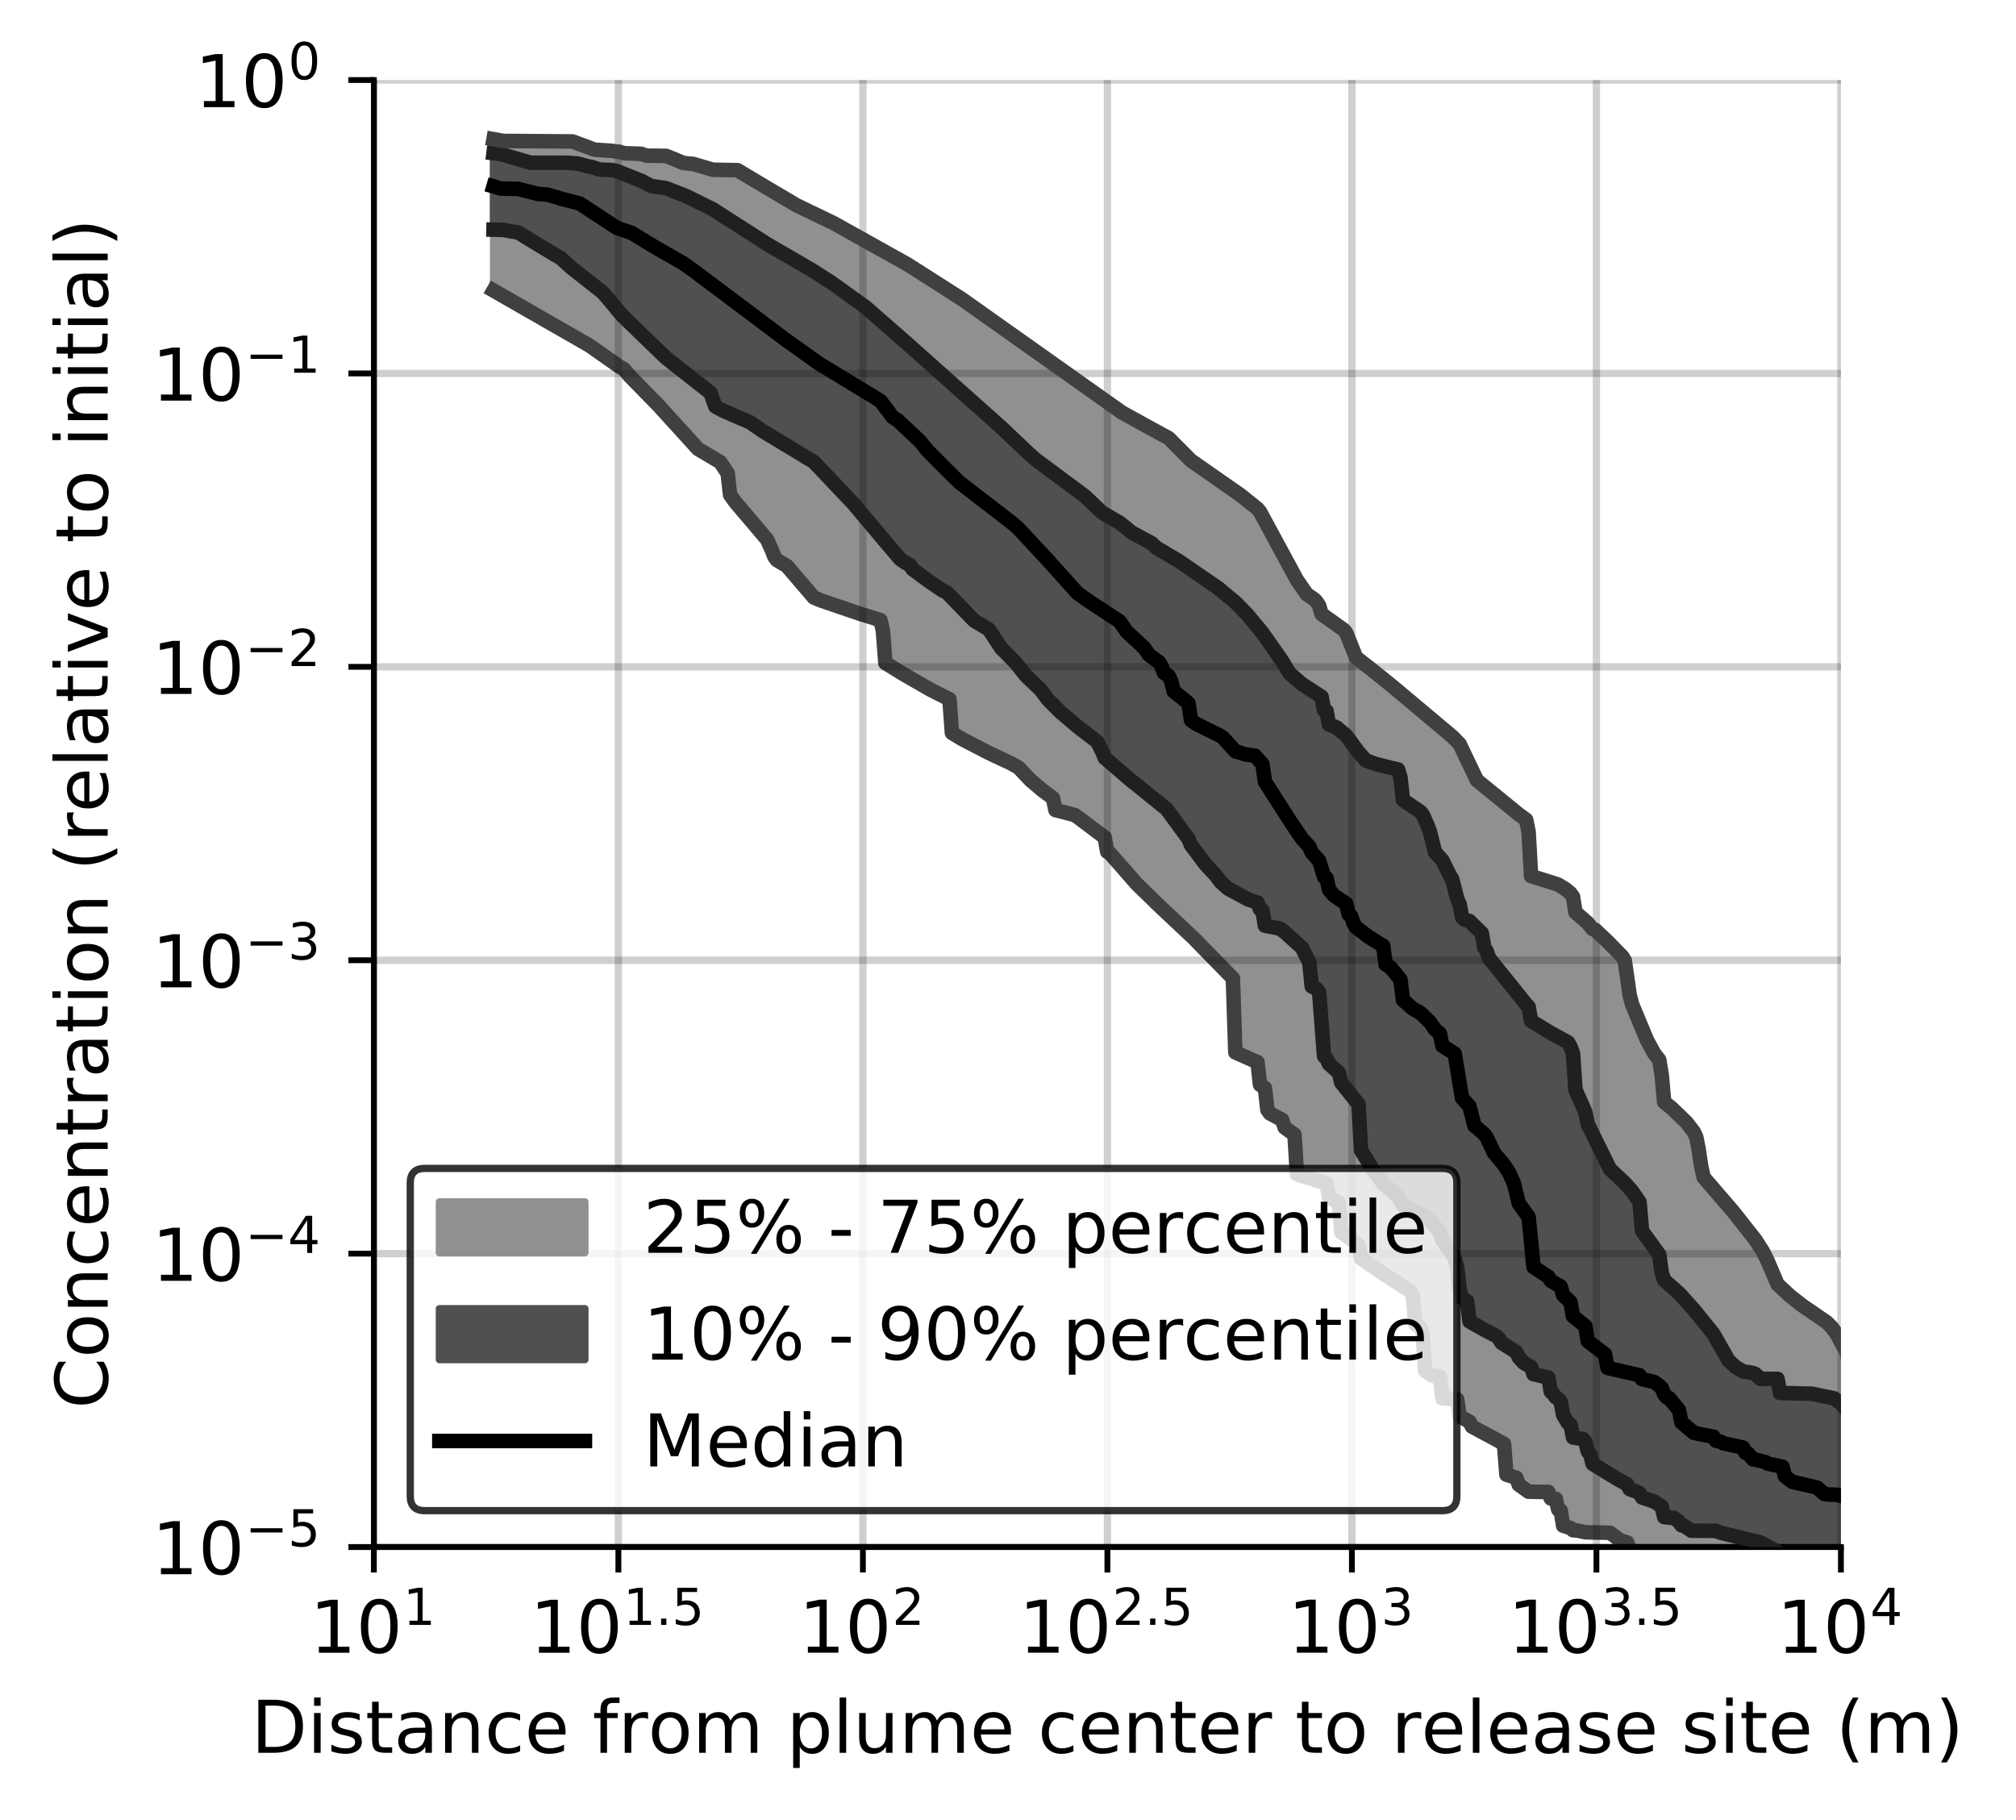 <?xml version="1.0" encoding="utf-8" standalone="no"?>
<!DOCTYPE svg PUBLIC "-//W3C//DTD SVG 1.1//EN"
  "http://www.w3.org/Graphics/SVG/1.1/DTD/svg11.dtd">
<!-- Created with matplotlib (https://matplotlib.org/) -->
<svg height="250.155pt" version="1.1" viewBox="0 0 277.037 250.155" width="277.037pt" xmlns="http://www.w3.org/2000/svg" xmlns:xlink="http://www.w3.org/1999/xlink">
 <defs>
  <style type="text/css">
*{stroke-linecap:butt;stroke-linejoin:round;}
  </style>
 </defs>
 <g id="figure_1">
  <g id="patch_1">
   <path d="M 0 250.155 
L 277.037 250.155 
L 277.037 0 
L 0 0 
z
" style="fill:#ffffff;"/>
  </g>
  <g id="axes_1">
   <g id="patch_2">
    <path d="M 51.378 212.599 
L 252.978 212.599 
L 252.978 10.999 
L 51.378 10.999 
z
" style="fill:#ffffff;"/>
   </g>
   <g id="PolyCollection_1">
    <defs>
     <path d="M 67.819 -231.031 
L 67.819 -210.228 
L 68.158 -210.037 
L 68.497 -209.848 
L 68.835 -209.66 
L 69.174 -209.471 
L 69.513 -209.283 
L 69.851 -209.094 
L 70.19 -208.906 
L 70.529 -208.717 
L 70.867 -208.529 
L 71.206 -208.34 
L 71.545 -208.152 
L 71.883 -207.963 
L 72.222 -207.775 
L 72.561 -207.586 
L 72.899 -207.398 
L 73.238 -207.201 
L 73.577 -207.002 
L 73.916 -206.802 
L 74.254 -206.603 
L 74.593 -206.404 
L 74.932 -206.204 
L 75.27 -206.005 
L 75.609 -205.806 
L 75.948 -205.606 
L 76.286 -205.407 
L 76.625 -205.208 
L 76.964 -205.008 
L 77.302 -204.809 
L 77.641 -204.61 
L 77.98 -204.414 
L 78.318 -204.219 
L 78.657 -204.023 
L 78.996 -203.827 
L 79.334 -203.632 
L 79.673 -203.436 
L 80.012 -203.24 
L 80.35 -203.045 
L 80.689 -202.849 
L 81.028 -202.653 
L 81.366 -202.446 
L 81.705 -202.196 
L 82.044 -201.946 
L 82.382 -201.696 
L 82.721 -201.446 
L 83.06 -201.196 
L 83.398 -200.946 
L 83.737 -200.696 
L 84.076 -200.447 
L 84.414 -200.197 
L 84.753 -199.984 
L 85.092 -199.794 
L 85.43 -199.605 
L 85.769 -199.416 
L 86.108 -198.902 
L 86.446 -198.567 
L 86.785 -198.231 
L 87.124 -197.895 
L 87.462 -197.56 
L 87.801 -197.207 
L 88.14 -196.902 
L 88.479 -196.64 
L 88.817 -196.287 
L 89.156 -195.911 
L 89.495 -195.535 
L 89.833 -195.16 
L 90.172 -194.784 
L 90.511 -194.411 
L 90.849 -194.037 
L 91.188 -193.664 
L 91.527 -193.291 
L 91.865 -192.918 
L 92.204 -192.545 
L 92.543 -192.172 
L 92.881 -191.799 
L 93.22 -191.425 
L 93.559 -191.041 
L 93.897 -190.65 
L 94.236 -190.258 
L 94.575 -189.867 
L 94.913 -189.475 
L 95.252 -189.084 
L 95.591 -188.692 
L 95.929 -188.452 
L 96.268 -188.256 
L 96.607 -188.06 
L 96.945 -187.865 
L 97.284 -187.669 
L 97.623 -187.473 
L 97.961 -187.276 
L 98.3 -187.08 
L 98.639 -186.884 
L 98.977 -186.648 
L 99.316 -186.2 
L 99.655 -185.752 
L 99.993 -185.121 
L 100.332 -182.155 
L 100.671 -181.6 
L 101.009 -181.202 
L 101.348 -180.805 
L 101.687 -180.407 
L 102.025 -180.01 
L 102.364 -179.613 
L 102.703 -179.215 
L 103.041 -178.817 
L 103.38 -178.416 
L 103.719 -178.016 
L 104.058 -177.615 
L 104.396 -177.214 
L 104.735 -176.814 
L 105.074 -176.413 
L 105.412 -176.012 
L 105.751 -175.37 
L 106.09 -174.497 
L 106.428 -173.625 
L 106.767 -173.181 
L 107.106 -172.935 
L 107.444 -172.666 
L 107.783 -172.579 
L 108.122 -172.386 
L 108.46 -171.989 
L 108.799 -171.593 
L 109.138 -171.196 
L 109.476 -170.8 
L 109.815 -170.403 
L 110.154 -170.009 
L 110.492 -169.615 
L 110.831 -169.221 
L 111.17 -168.827 
L 111.508 -168.433 
L 111.847 -168.039 
L 112.186 -167.858 
L 112.524 -167.738 
L 112.863 -167.617 
L 113.202 -167.495 
L 113.54 -167.372 
L 113.879 -167.249 
L 114.218 -167.125 
L 114.556 -167.001 
L 114.895 -166.877 
L 115.234 -166.752 
L 115.572 -166.628 
L 115.911 -166.503 
L 116.25 -166.396 
L 116.588 -166.294 
L 116.927 -166.192 
L 117.266 -166.089 
L 117.604 -165.985 
L 117.943 -165.881 
L 118.282 -165.776 
L 118.621 -165.671 
L 118.959 -165.565 
L 119.298 -165.46 
L 119.637 -165.354 
L 119.975 -165.248 
L 120.314 -165.143 
L 120.653 -165.037 
L 120.991 -164.931 
L 121.33 -163.472 
L 121.669 -159.041 
L 122.007 -158.815 
L 122.346 -158.608 
L 122.685 -158.402 
L 123.023 -158.197 
L 123.362 -157.991 
L 123.701 -157.784 
L 124.039 -157.578 
L 124.378 -157.371 
L 124.717 -157.164 
L 125.055 -156.957 
L 125.394 -156.759 
L 125.733 -156.57 
L 126.071 -156.381 
L 126.41 -156.191 
L 126.749 -156.002 
L 127.087 -155.812 
L 127.426 -155.623 
L 127.765 -155.433 
L 128.103 -155.243 
L 128.442 -155.065 
L 128.781 -154.897 
L 129.119 -154.728 
L 129.458 -154.559 
L 129.797 -154.391 
L 130.135 -154.223 
L 130.474 -154.055 
L 130.813 -149.436 
L 131.151 -149.201 
L 131.49 -148.984 
L 131.829 -148.798 
L 132.167 -148.612 
L 132.506 -148.426 
L 132.845 -148.24 
L 133.183 -148.058 
L 133.522 -147.885 
L 133.861 -147.713 
L 134.2 -147.541 
L 134.538 -147.369 
L 134.877 -147.198 
L 135.216 -147.026 
L 135.554 -146.854 
L 135.893 -146.682 
L 136.232 -146.511 
L 136.57 -146.348 
L 136.909 -146.191 
L 137.248 -146.034 
L 137.586 -145.877 
L 137.925 -145.72 
L 138.264 -145.563 
L 138.602 -145.406 
L 138.941 -145.249 
L 139.28 -145.092 
L 139.618 -144.935 
L 139.957 -144.683 
L 140.296 -144.303 
L 140.634 -143.923 
L 140.973 -143.542 
L 141.312 -143.214 
L 141.65 -142.904 
L 141.989 -142.594 
L 142.328 -142.283 
L 142.666 -141.977 
L 143.005 -141.727 
L 143.344 -141.476 
L 143.682 -141.226 
L 144.021 -140.975 
L 144.36 -140.713 
L 144.698 -140.481 
L 145.037 -138.839 
L 145.376 -138.756 
L 145.714 -138.672 
L 146.053 -138.589 
L 146.392 -138.506 
L 146.73 -138.422 
L 147.069 -138.337 
L 147.408 -138.253 
L 147.746 -138.134 
L 148.085 -137.881 
L 148.424 -137.629 
L 148.763 -137.375 
L 149.101 -137.122 
L 149.44 -136.867 
L 149.779 -136.613 
L 150.117 -136.358 
L 150.456 -136.1 
L 150.795 -135.843 
L 151.133 -135.585 
L 151.472 -135.33 
L 151.811 -135.074 
L 152.149 -133.113 
L 152.488 -132.933 
L 152.827 -132.535 
L 153.165 -132.119 
L 153.504 -131.713 
L 153.843 -131.309 
L 154.181 -130.916 
L 154.52 -130.526 
L 154.859 -130.145 
L 155.197 -129.77 
L 155.536 -129.4 
L 155.875 -129.039 
L 156.213 -128.681 
L 156.552 -128.336 
L 156.891 -127.992 
L 157.229 -127.652 
L 157.568 -127.315 
L 157.907 -126.984 
L 158.245 -126.662 
L 158.584 -126.341 
L 158.923 -126.025 
L 159.261 -125.71 
L 159.6 -125.403 
L 159.939 -125.098 
L 160.277 -124.795 
L 160.616 -124.498 
L 160.955 -124.201 
L 161.293 -123.887 
L 161.632 -123.572 
L 161.971 -123.251 
L 162.309 -122.927 
L 162.648 -122.599 
L 162.987 -122.268 
L 163.326 -121.933 
L 163.664 -121.596 
L 164.003 -121.256 
L 164.342 -120.915 
L 164.68 -120.571 
L 165.019 -120.228 
L 165.358 -119.886 
L 165.696 -119.544 
L 166.035 -119.202 
L 166.374 -118.862 
L 166.712 -118.523 
L 167.051 -118.187 
L 167.39 -117.853 
L 167.728 -117.52 
L 168.067 -117.189 
L 168.406 -116.845 
L 168.744 -116.487 
L 169.083 -116.11 
L 169.422 -115.712 
L 169.76 -105.535 
L 170.099 -105.372 
L 170.438 -105.212 
L 170.776 -105.055 
L 171.115 -104.904 
L 171.454 -104.754 
L 171.792 -104.609 
L 172.131 -104.467 
L 172.47 -104.329 
L 172.808 -104.196 
L 173.147 -101.097 
L 173.486 -100.875 
L 173.824 -100.65 
L 174.163 -97.633 
L 174.502 -97.152 
L 174.84 -96.976 
L 175.179 -96.798 
L 175.518 -96.619 
L 175.856 -96.438 
L 176.195 -96.255 
L 176.534 -95.215 
L 176.872 -94.991 
L 177.211 -94.758 
L 177.55 -94.505 
L 177.888 -94.229 
L 178.227 -88.791 
L 178.566 -88.671 
L 178.905 -88.552 
L 179.243 -88.434 
L 179.582 -88.325 
L 179.921 -88.223 
L 180.259 -88.122 
L 180.598 -88.019 
L 180.937 -87.918 
L 181.275 -87.816 
L 181.614 -87.715 
L 181.953 -87.613 
L 182.291 -87.511 
L 182.63 -85.637 
L 182.969 -85.445 
L 183.307 -85.254 
L 183.646 -85.063 
L 183.985 -84.873 
L 184.323 -80.833 
L 184.662 -80.579 
L 185.001 -80.326 
L 185.339 -80.074 
L 185.678 -79.824 
L 186.017 -79.575 
L 186.355 -79.327 
L 186.694 -79.081 
L 187.033 -77.21 
L 187.371 -76.968 
L 187.71 -76.731 
L 188.049 -76.498 
L 188.387 -76.272 
L 188.726 -76.044 
L 189.065 -75.812 
L 189.403 -75.583 
L 189.742 -75.354 
L 190.081 -75.127 
L 190.419 -74.902 
L 190.758 -74.679 
L 191.097 -74.457 
L 191.435 -74.236 
L 191.774 -74.018 
L 192.113 -73.801 
L 192.451 -73.587 
L 192.79 -73.373 
L 193.129 -73.16 
L 193.468 -72.948 
L 193.806 -72.736 
L 194.145 -72.139 
L 194.484 -68.195 
L 194.822 -67.997 
L 195.161 -67.8 
L 195.5 -67.013 
L 195.838 -61.8 
L 196.177 -61.511 
L 196.516 -61.213 
L 196.854 -61.073 
L 197.193 -61.048 
L 197.532 -61.04 
L 197.87 -61.04 
L 198.209 -57.997 
L 198.548 -57.949 
L 198.886 -57.927 
L 199.225 -57.911 
L 199.564 -57.896 
L 199.902 -57.88 
L 200.241 -57.864 
L 200.58 -55.526 
L 200.918 -55.355 
L 201.257 -55.177 
L 201.596 -54.989 
L 201.934 -54.786 
L 202.273 -54.113 
L 202.612 -53.941 
L 202.95 -53.767 
L 203.289 -53.589 
L 203.628 -53.407 
L 203.966 -53.221 
L 204.305 -53.031 
L 204.644 -52.844 
L 204.982 -52.659 
L 205.321 -52.475 
L 205.66 -52.292 
L 205.998 -52.11 
L 206.337 -51.929 
L 206.676 -51.748 
L 207.014 -47.501 
L 207.353 -47.367 
L 207.692 -47.271 
L 208.03 -47.176 
L 208.369 -47.081 
L 208.708 -46.123 
L 209.047 -45.862 
L 209.385 -45.546 
L 209.724 -45.21 
L 210.063 -45.161 
L 210.401 -45.138 
L 210.74 -45.128 
L 211.079 -45.128 
L 211.417 -45.128 
L 211.756 -45.128 
L 212.095 -45.128 
L 212.433 -45.128 
L 212.772 -45.128 
L 213.111 -44.226 
L 213.449 -44.213 
L 213.788 -44.2 
L 214.127 -42.717 
L 214.465 -42.593 
L 214.804 -40.49 
L 215.143 -40.386 
L 215.481 -40.277 
L 215.82 -40.166 
L 216.159 -39.872 
L 216.497 -39.866 
L 216.836 -39.814 
L 217.175 -39.709 
L 217.513 -39.615 
L 217.852 -39.586 
L 218.191 -39.576 
L 218.529 -39.57 
L 218.868 -39.564 
L 219.207 -39.557 
L 219.545 -39.551 
L 219.884 -39.544 
L 220.223 -39.537 
L 220.561 -39.53 
L 220.9 -39.523 
L 221.239 -39.515 
L 221.577 -39.313 
L 221.916 -39.02 
L 222.255 -38.728 
L 222.593 -38.498 
L 222.932 -38.393 
L 223.271 -38.288 
L 223.61 -38.184 
L 223.948 -37.218 
L 224.287 -37.024 
L 224.626 -36.833 
L 224.964 -36.637 
L 225.303 -36.432 
L 225.642 -35.756 
L 225.98 -35.458 
L 226.319 -34.483 
L 226.658 -34.342 
L 226.996 -34.227 
L 227.335 -34.13 
L 227.674 -34.044 
L 228.012 -33.965 
L 228.351 -33.87 
L 228.69 -33.749 
L 229.028 -33.61 
L 229.367 -33.441 
L 229.706 -33.156 
L 230.044 -33.084 
L 230.383 -32.907 
L 230.722 -32.709 
L 231.06 -32.51 
L 231.399 -32.309 
L 231.738 -32.108 
L 232.076 -31.917 
L 232.415 -31.736 
L 232.754 -31.551 
L 233.092 -31.365 
L 233.431 -31.177 
L 233.77 -30.987 
L 234.108 -30.87 
L 234.447 -30.87 
L 234.786 -30.87 
L 235.124 -30.87 
L 235.463 -30.87 
L 235.802 -30.87 
L 236.14 -30.87 
L 236.479 -30.497 
L 236.818 -30.115 
L 237.156 -29.74 
L 237.495 -29.373 
L 237.834 -29.011 
L 238.172 -28.87 
L 238.511 -28.832 
L 238.85 -28.797 
L 239.189 -28.764 
L 239.527 -28.734 
L 239.866 -28.715 
L 240.205 -28.715 
L 240.543 -28.715 
L 240.882 -28.715 
L 241.221 -28.715 
L 241.559 -28.715 
L 241.898 -28.715 
L 242.237 -28.715 
L 242.575 -28.433 
L 242.914 -28.156 
L 243.253 -27.888 
L 243.591 -27.615 
L 243.93 -27.337 
L 244.269 -27.205 
L 244.607 -27.086 
L 244.946 -26.973 
L 245.285 -26.669 
L 245.623 -26.636 
L 245.962 -26.616 
L 246.301 -26.447 
L 246.639 -25.885 
L 246.978 -25.271 
L 247.317 -24.499 
L 247.655 -23.631 
L 247.994 -22.829 
L 248.333 -22.355 
L 248.671 -22.28 
L 249.01 -22.254 
L 249.349 -22.254 
L 249.687 -22.254 
L 250.026 -22.254 
L 250.365 -22.254 
L 250.703 -22.254 
L 251.042 -22.254 
L 251.381 -22.254 
L 251.719 -22.254 
L 252.058 -22.254 
L 252.397 -22.254 
L 252.735 -22.254 
L 253.074 -22.254 
L 253.413 -22.254 
L 253.752 -22.254 
L 254.09 -22.254 
L 254.429 -22.254 
L 254.768 -22.254 
L 255.106 -22.254 
L 255.445 -22.254 
L 255.784 -22.254 
L 256.122 -20.945 
L 256.461 -20.945 
L 256.8 -20.945 
L 257.138 -20.945 
L 257.477 -20.945 
L 257.816 -20.945 
L 258.154 -20.945 
L 258.493 -20.945 
L 258.832 -20.945 
L 259.17 -20.945 
L 259.509 -20.945 
L 259.848 -20.945 
L 260.186 -20.945 
L 260.525 -20.945 
L 260.864 -20.945 
L 261.202 -20.911 
L 261.541 -19.918 
L 261.88 -19.918 
L 262.218 -19.918 
L 262.557 -19.918 
L 262.557 -58.305 
L 262.557 -58.305 
L 262.218 -58.362 
L 261.88 -58.387 
L 261.541 -58.387 
L 261.202 -58.387 
L 260.864 -58.387 
L 260.525 -58.387 
L 260.186 -58.496 
L 259.848 -58.91 
L 259.509 -59.309 
L 259.17 -59.687 
L 258.832 -60.043 
L 258.493 -60.38 
L 258.154 -60.467 
L 257.816 -60.498 
L 257.477 -60.527 
L 257.138 -60.531 
L 256.8 -60.531 
L 256.461 -60.531 
L 256.122 -60.531 
L 255.784 -61.483 
L 255.445 -62.594 
L 255.106 -62.631 
L 254.768 -62.67 
L 254.429 -62.711 
L 254.09 -62.754 
L 253.752 -64.409 
L 253.413 -64.935 
L 253.074 -65.519 
L 252.735 -66.149 
L 252.397 -66.826 
L 252.058 -67.324 
L 251.719 -67.751 
L 251.381 -68.13 
L 251.042 -68.434 
L 250.703 -68.713 
L 250.365 -68.969 
L 250.026 -69.21 
L 249.687 -69.448 
L 249.349 -69.699 
L 249.01 -69.902 
L 248.671 -70.107 
L 248.333 -70.314 
L 247.994 -70.533 
L 247.655 -70.757 
L 247.317 -70.997 
L 246.978 -71.249 
L 246.639 -71.521 
L 246.301 -71.799 
L 245.962 -72.087 
L 245.623 -72.38 
L 245.285 -72.685 
L 244.946 -72.997 
L 244.607 -73.328 
L 244.269 -73.666 
L 243.93 -74.331 
L 243.591 -75.26 
L 243.253 -76.073 
L 242.914 -76.848 
L 242.575 -77.579 
L 242.237 -78.201 
L 241.898 -78.768 
L 241.559 -79.293 
L 241.221 -79.788 
L 240.882 -80.254 
L 240.543 -80.69 
L 240.205 -81.106 
L 239.866 -81.505 
L 239.527 -81.89 
L 239.189 -82.262 
L 238.85 -82.714 
L 238.511 -83.186 
L 238.172 -83.653 
L 237.834 -84.114 
L 237.495 -84.563 
L 237.156 -84.929 
L 236.818 -85.296 
L 236.479 -85.667 
L 236.14 -86.039 
L 235.802 -86.416 
L 235.463 -86.799 
L 235.124 -87.198 
L 234.786 -87.596 
L 234.447 -87.989 
L 234.108 -88.373 
L 233.77 -89.883 
L 233.431 -92.207 
L 233.092 -93.906 
L 232.754 -94.62 
L 232.415 -95.064 
L 232.076 -95.517 
L 231.738 -95.931 
L 231.399 -96.266 
L 231.06 -96.611 
L 230.722 -96.946 
L 230.383 -97.267 
L 230.044 -97.591 
L 229.706 -97.894 
L 229.367 -98.193 
L 229.028 -98.464 
L 228.69 -98.705 
L 228.351 -102.43 
L 228.012 -104.503 
L 227.674 -104.9 
L 227.335 -105.366 
L 226.996 -105.912 
L 226.658 -106.536 
L 226.319 -107.235 
L 225.98 -107.984 
L 225.642 -108.77 
L 225.303 -109.582 
L 224.964 -110.413 
L 224.626 -111.258 
L 224.287 -112.115 
L 223.948 -113.415 
L 223.61 -115.809 
L 223.271 -118.165 
L 222.932 -118.702 
L 222.593 -119.049 
L 222.255 -119.398 
L 221.916 -119.75 
L 221.577 -120.098 
L 221.239 -120.442 
L 220.9 -120.782 
L 220.561 -121.12 
L 220.223 -121.449 
L 219.884 -121.769 
L 219.545 -122.078 
L 219.207 -122.376 
L 218.868 -122.48 
L 218.529 -122.92 
L 218.191 -123.31 
L 217.852 -123.625 
L 217.513 -123.929 
L 217.175 -124.222 
L 216.836 -124.507 
L 216.497 -124.785 
L 216.159 -126.928 
L 215.82 -127.396 
L 215.481 -127.681 
L 215.143 -127.965 
L 214.804 -128.207 
L 214.465 -128.417 
L 214.127 -128.59 
L 213.788 -128.724 
L 213.449 -128.83 
L 213.111 -128.919 
L 212.772 -129.015 
L 212.433 -129.133 
L 212.095 -129.256 
L 211.756 -129.369 
L 211.417 -129.467 
L 211.079 -129.555 
L 210.74 -129.647 
L 210.401 -129.766 
L 210.063 -135.813 
L 209.724 -137.496 
L 209.385 -137.748 
L 209.047 -137.998 
L 208.708 -138.245 
L 208.369 -138.491 
L 208.03 -138.738 
L 207.692 -138.984 
L 207.353 -139.229 
L 207.014 -139.498 
L 206.676 -139.766 
L 206.337 -140.038 
L 205.998 -140.325 
L 205.66 -140.612 
L 205.321 -140.905 
L 204.982 -141.209 
L 204.644 -141.494 
L 204.305 -141.782 
L 203.966 -142.074 
L 203.628 -142.365 
L 203.289 -142.651 
L 202.95 -142.935 
L 202.612 -143.362 
L 202.273 -144.147 
L 201.934 -144.918 
L 201.596 -145.68 
L 201.257 -146.442 
L 200.918 -147.177 
L 200.58 -147.911 
L 200.241 -148.315 
L 199.902 -148.63 
L 199.564 -148.946 
L 199.225 -149.259 
L 198.886 -149.57 
L 198.548 -149.859 
L 198.209 -150.135 
L 197.87 -150.411 
L 197.532 -150.686 
L 197.193 -150.961 
L 196.854 -151.246 
L 196.516 -151.532 
L 196.177 -151.818 
L 195.838 -152.102 
L 195.5 -152.386 
L 195.161 -152.669 
L 194.822 -152.951 
L 194.484 -153.234 
L 194.145 -153.518 
L 193.806 -153.801 
L 193.468 -154.083 
L 193.129 -154.366 
L 192.79 -154.647 
L 192.451 -154.929 
L 192.113 -155.21 
L 191.774 -155.49 
L 191.435 -155.769 
L 191.097 -156.049 
L 190.758 -156.328 
L 190.419 -156.608 
L 190.081 -156.887 
L 189.742 -157.165 
L 189.403 -157.443 
L 189.065 -157.706 
L 188.726 -157.965 
L 188.387 -158.224 
L 188.049 -158.482 
L 187.71 -158.74 
L 187.371 -158.999 
L 187.033 -159.257 
L 186.694 -159.515 
L 186.355 -159.798 
L 186.017 -160.663 
L 185.678 -161.514 
L 185.339 -162.355 
L 185.001 -163.179 
L 184.662 -163.599 
L 184.323 -163.872 
L 183.985 -164.108 
L 183.646 -164.345 
L 183.307 -164.581 
L 182.969 -164.814 
L 182.63 -165.051 
L 182.291 -165.293 
L 181.953 -165.534 
L 181.614 -165.774 
L 181.275 -166.921 
L 180.937 -167.449 
L 180.598 -167.801 
L 180.259 -168.072 
L 179.921 -168.302 
L 179.582 -168.494 
L 179.243 -168.846 
L 178.905 -169.381 
L 178.566 -169.917 
L 178.227 -170.446 
L 177.888 -170.991 
L 177.55 -171.54 
L 177.211 -172.139 
L 176.872 -172.75 
L 176.534 -173.382 
L 176.195 -174.008 
L 175.856 -174.648 
L 175.518 -175.3 
L 175.179 -175.953 
L 174.84 -176.608 
L 174.502 -177.262 
L 174.163 -177.916 
L 173.824 -178.554 
L 173.486 -179.192 
L 173.147 -179.829 
L 172.808 -180.241 
L 172.47 -180.53 
L 172.131 -180.809 
L 171.792 -181.08 
L 171.454 -181.349 
L 171.115 -181.618 
L 170.776 -181.885 
L 170.438 -182.143 
L 170.099 -182.397 
L 169.76 -182.651 
L 169.422 -182.901 
L 169.083 -183.144 
L 168.744 -183.387 
L 168.406 -183.629 
L 168.067 -183.871 
L 167.728 -184.103 
L 167.39 -184.336 
L 167.051 -184.568 
L 166.712 -184.8 
L 166.374 -185.029 
L 166.035 -185.255 
L 165.696 -185.482 
L 165.358 -185.712 
L 165.019 -185.946 
L 164.68 -186.178 
L 164.342 -186.408 
L 164.003 -186.638 
L 163.664 -186.869 
L 163.326 -187.164 
L 162.987 -187.51 
L 162.648 -187.856 
L 162.309 -188.203 
L 161.971 -188.549 
L 161.632 -188.896 
L 161.293 -189.242 
L 160.955 -189.588 
L 160.616 -189.938 
L 160.277 -190.204 
L 159.939 -190.381 
L 159.6 -190.558 
L 159.261 -190.735 
L 158.923 -190.912 
L 158.584 -191.072 
L 158.245 -191.24 
L 157.907 -191.411 
L 157.568 -191.59 
L 157.229 -191.769 
L 156.891 -191.948 
L 156.552 -192.128 
L 156.213 -192.307 
L 155.875 -192.49 
L 155.536 -192.684 
L 155.197 -192.879 
L 154.859 -193.073 
L 154.52 -193.269 
L 154.181 -193.468 
L 153.843 -193.666 
L 153.504 -193.896 
L 153.165 -194.137 
L 152.827 -194.377 
L 152.488 -194.62 
L 152.149 -194.865 
L 151.811 -195.111 
L 151.472 -195.356 
L 151.133 -195.601 
L 150.795 -195.846 
L 150.456 -196.089 
L 150.117 -196.333 
L 149.779 -196.577 
L 149.44 -196.821 
L 149.101 -197.065 
L 148.763 -197.309 
L 148.424 -197.553 
L 148.085 -197.799 
L 147.746 -198.044 
L 147.408 -198.289 
L 147.069 -198.534 
L 146.73 -198.779 
L 146.392 -199.022 
L 146.053 -199.265 
L 145.714 -199.508 
L 145.376 -199.752 
L 145.037 -199.995 
L 144.698 -200.238 
L 144.36 -200.481 
L 144.021 -200.724 
L 143.682 -200.967 
L 143.344 -201.195 
L 143.005 -201.423 
L 142.666 -201.65 
L 142.328 -201.877 
L 141.989 -202.105 
L 141.65 -202.332 
L 141.312 -202.56 
L 140.973 -202.79 
L 140.634 -203.019 
L 140.296 -203.249 
L 139.957 -203.478 
L 139.618 -203.708 
L 139.28 -203.937 
L 138.941 -204.166 
L 138.602 -204.396 
L 138.264 -204.63 
L 137.925 -204.888 
L 137.586 -205.146 
L 137.248 -205.405 
L 136.909 -205.663 
L 136.57 -205.915 
L 136.232 -206.158 
L 135.893 -206.401 
L 135.554 -206.644 
L 135.216 -206.886 
L 134.877 -207.129 
L 134.538 -207.372 
L 134.2 -207.615 
L 133.861 -207.857 
L 133.522 -208.099 
L 133.183 -208.341 
L 132.845 -208.583 
L 132.506 -208.824 
L 132.167 -209.066 
L 131.829 -209.3 
L 131.49 -209.534 
L 131.151 -209.768 
L 130.813 -210.003 
L 130.474 -210.228 
L 130.135 -210.439 
L 129.797 -210.65 
L 129.458 -210.862 
L 129.119 -211.073 
L 128.781 -211.284 
L 128.442 -211.495 
L 128.103 -211.706 
L 127.765 -211.917 
L 127.426 -212.129 
L 127.087 -212.34 
L 126.749 -212.551 
L 126.41 -212.762 
L 126.071 -212.973 
L 125.733 -213.184 
L 125.394 -213.396 
L 125.055 -213.607 
L 124.717 -213.818 
L 124.378 -214.029 
L 124.039 -214.24 
L 123.701 -214.451 
L 123.362 -214.661 
L 123.023 -214.86 
L 122.685 -215.045 
L 122.346 -215.23 
L 122.007 -215.416 
L 121.669 -215.601 
L 121.33 -215.786 
L 120.991 -215.972 
L 120.653 -216.157 
L 120.314 -216.342 
L 119.975 -216.528 
L 119.637 -216.713 
L 119.298 -216.898 
L 118.959 -217.084 
L 118.621 -217.269 
L 118.282 -217.454 
L 117.943 -217.64 
L 117.604 -217.825 
L 117.266 -218.01 
L 116.927 -218.196 
L 116.588 -218.381 
L 116.25 -218.566 
L 115.911 -218.751 
L 115.572 -218.937 
L 115.234 -219.122 
L 114.895 -219.307 
L 114.556 -219.493 
L 114.218 -219.678 
L 113.879 -219.863 
L 113.54 -220.027 
L 113.202 -220.187 
L 112.863 -220.347 
L 112.524 -220.507 
L 112.186 -220.667 
L 111.847 -220.827 
L 111.508 -220.987 
L 111.17 -221.146 
L 110.831 -221.306 
L 110.492 -221.466 
L 110.154 -221.623 
L 109.815 -221.779 
L 109.476 -221.934 
L 109.138 -222.09 
L 108.799 -222.246 
L 108.46 -222.453 
L 108.122 -222.659 
L 107.783 -222.866 
L 107.444 -223.073 
L 107.106 -223.279 
L 106.767 -223.486 
L 106.428 -223.692 
L 106.09 -223.899 
L 105.751 -224.105 
L 105.412 -224.312 
L 105.074 -224.518 
L 104.735 -224.725 
L 104.396 -224.931 
L 104.058 -225.138 
L 103.719 -225.344 
L 103.38 -225.551 
L 103.041 -225.757 
L 102.703 -225.964 
L 102.364 -226.17 
L 102.025 -226.377 
L 101.687 -226.583 
L 101.348 -226.77 
L 101.009 -226.782 
L 100.671 -226.794 
L 100.332 -226.806 
L 99.993 -226.819 
L 99.655 -226.828 
L 99.316 -226.828 
L 98.977 -226.828 
L 98.639 -226.828 
L 98.3 -226.828 
L 97.961 -226.828 
L 97.623 -226.896 
L 97.284 -227 
L 96.945 -227.105 
L 96.607 -227.209 
L 96.268 -227.313 
L 95.929 -227.417 
L 95.591 -227.522 
L 95.252 -227.626 
L 94.913 -227.726 
L 94.575 -227.737 
L 94.236 -227.749 
L 93.897 -227.76 
L 93.559 -227.882 
L 93.22 -228.031 
L 92.881 -228.181 
L 92.543 -228.331 
L 92.204 -228.481 
L 91.865 -228.626 
L 91.527 -228.734 
L 91.188 -228.749 
L 90.849 -228.765 
L 90.511 -228.765 
L 90.172 -228.765 
L 89.833 -228.765 
L 89.495 -228.765 
L 89.156 -228.765 
L 88.817 -228.765 
L 88.479 -228.869 
L 88.14 -229.014 
L 87.801 -229.087 
L 87.462 -229.102 
L 87.124 -229.102 
L 86.785 -229.102 
L 86.446 -229.102 
L 86.108 -229.102 
L 85.769 -229.102 
L 85.43 -229.162 
L 85.092 -229.3 
L 84.753 -229.324 
L 84.414 -229.329 
L 84.076 -229.43 
L 83.737 -229.505 
L 83.398 -229.519 
L 83.06 -229.533 
L 82.721 -229.547 
L 82.382 -229.561 
L 82.044 -229.575 
L 81.705 -229.589 
L 81.366 -229.649 
L 81.028 -229.794 
L 80.689 -229.931 
L 80.35 -230.062 
L 80.012 -230.193 
L 79.673 -230.324 
L 79.334 -230.455 
L 78.996 -230.586 
L 78.657 -230.717 
L 78.318 -230.763 
L 77.98 -230.777 
L 77.641 -230.788 
L 77.302 -230.788 
L 76.964 -230.788 
L 76.625 -230.788 
L 76.286 -230.788 
L 75.948 -230.788 
L 75.609 -230.788 
L 75.27 -230.788 
L 74.932 -230.788 
L 74.593 -230.788 
L 74.254 -230.788 
L 73.916 -230.788 
L 73.577 -230.788 
L 73.238 -230.788 
L 72.899 -230.788 
L 72.561 -230.788 
L 72.222 -230.788 
L 71.883 -230.788 
L 71.545 -230.788 
L 71.206 -230.788 
L 70.867 -230.788 
L 70.529 -230.788 
L 70.19 -230.788 
L 69.851 -230.788 
L 69.513 -230.788 
L 69.174 -230.788 
L 68.835 -230.788 
L 68.497 -230.854 
L 68.158 -230.942 
L 67.819 -231.031 
z
" id="m6532d8f057" style="stroke:#909090;"/>
    </defs>
    <g clip-path="url(#pe47478a85e)">
     <use style="fill:#909090;stroke:#909090;" x="0" xlink:href="#m6532d8f057" y="250.155"/>
    </g>
   </g>
   <g id="PolyCollection_2">
    <defs>
     <path d="M 67.819 -229.103 
L 67.819 -218.594 
L 68.158 -218.594 
L 68.497 -218.594 
L 68.835 -218.594 
L 69.174 -218.564 
L 69.513 -218.472 
L 69.851 -218.421 
L 70.19 -218.369 
L 70.529 -218.318 
L 70.867 -218.267 
L 71.206 -218.216 
L 71.545 -218.03 
L 71.883 -217.814 
L 72.222 -217.599 
L 72.561 -217.383 
L 72.899 -217.167 
L 73.238 -216.952 
L 73.577 -216.736 
L 73.916 -216.52 
L 74.254 -216.305 
L 74.593 -216.089 
L 74.932 -215.866 
L 75.27 -215.661 
L 75.609 -215.489 
L 75.948 -215.306 
L 76.286 -215.123 
L 76.625 -214.94 
L 76.964 -214.758 
L 77.302 -214.429 
L 77.641 -214.134 
L 77.98 -213.839 
L 78.318 -213.544 
L 78.657 -213.249 
L 78.996 -212.954 
L 79.334 -212.663 
L 79.673 -212.414 
L 80.012 -212.165 
L 80.35 -211.917 
L 80.689 -211.668 
L 81.028 -211.419 
L 81.366 -211.171 
L 81.705 -210.922 
L 82.044 -210.667 
L 82.382 -210.362 
L 82.721 -210.056 
L 83.06 -209.75 
L 83.398 -209.327 
L 83.737 -208.904 
L 84.076 -208.481 
L 84.414 -208.058 
L 84.753 -207.635 
L 85.092 -207.212 
L 85.43 -206.871 
L 85.769 -206.554 
L 86.108 -206.238 
L 86.446 -205.921 
L 86.785 -205.598 
L 87.124 -205.268 
L 87.462 -204.939 
L 87.801 -204.609 
L 88.14 -204.279 
L 88.479 -203.949 
L 88.817 -203.619 
L 89.156 -203.277 
L 89.495 -202.926 
L 89.833 -202.575 
L 90.172 -202.224 
L 90.511 -201.872 
L 90.849 -201.545 
L 91.188 -201.258 
L 91.527 -200.972 
L 91.865 -200.686 
L 92.204 -200.399 
L 92.543 -200.125 
L 92.881 -199.87 
L 93.22 -199.615 
L 93.559 -199.36 
L 93.897 -199.105 
L 94.236 -198.85 
L 94.575 -198.595 
L 94.913 -198.34 
L 95.252 -198.085 
L 95.591 -197.827 
L 95.929 -197.569 
L 96.268 -197.311 
L 96.607 -197.053 
L 96.945 -196.795 
L 97.284 -196.536 
L 97.623 -196.182 
L 97.961 -195.335 
L 98.3 -194.302 
L 98.639 -194.075 
L 98.977 -193.912 
L 99.316 -193.749 
L 99.655 -193.586 
L 99.993 -193.423 
L 100.332 -193.267 
L 100.671 -193.127 
L 101.009 -192.988 
L 101.348 -192.848 
L 101.687 -192.709 
L 102.025 -192.569 
L 102.364 -192.43 
L 102.703 -192.29 
L 103.041 -192.14 
L 103.38 -191.878 
L 103.719 -191.615 
L 104.058 -191.367 
L 104.396 -191.165 
L 104.735 -190.965 
L 105.074 -190.765 
L 105.412 -190.565 
L 105.751 -190.365 
L 106.09 -190.166 
L 106.428 -189.966 
L 106.767 -189.766 
L 107.106 -189.566 
L 107.444 -189.367 
L 107.783 -189.164 
L 108.122 -188.962 
L 108.46 -188.759 
L 108.799 -188.556 
L 109.138 -188.355 
L 109.476 -188.153 
L 109.815 -187.952 
L 110.154 -187.75 
L 110.492 -187.549 
L 110.831 -187.348 
L 111.17 -187.146 
L 111.508 -186.945 
L 111.847 -186.667 
L 112.186 -186.319 
L 112.524 -185.968 
L 112.863 -185.618 
L 113.202 -185.267 
L 113.54 -184.917 
L 113.879 -184.566 
L 114.218 -184.216 
L 114.556 -183.865 
L 114.895 -183.515 
L 115.234 -183.164 
L 115.572 -182.814 
L 115.911 -182.463 
L 116.25 -182.109 
L 116.588 -181.734 
L 116.927 -181.343 
L 117.266 -180.951 
L 117.604 -180.56 
L 117.943 -180.169 
L 118.282 -179.778 
L 118.621 -179.386 
L 118.959 -178.995 
L 119.298 -178.603 
L 119.637 -178.208 
L 119.975 -177.813 
L 120.314 -177.419 
L 120.653 -177.012 
L 120.991 -176.589 
L 121.33 -176.166 
L 121.669 -175.742 
L 122.007 -175.319 
L 122.346 -174.893 
L 122.685 -174.5 
L 123.023 -174.111 
L 123.362 -173.723 
L 123.701 -173.335 
L 124.039 -173.049 
L 124.378 -172.855 
L 124.717 -172.668 
L 125.055 -172.497 
L 125.394 -171.946 
L 125.733 -171.677 
L 126.071 -171.429 
L 126.41 -171.186 
L 126.749 -170.943 
L 127.087 -170.697 
L 127.426 -170.45 
L 127.765 -170.203 
L 128.103 -169.956 
L 128.442 -169.708 
L 128.781 -169.472 
L 129.119 -169.219 
L 129.458 -169.052 
L 129.797 -168.885 
L 130.135 -168.718 
L 130.474 -168.364 
L 130.813 -168.01 
L 131.151 -167.656 
L 131.49 -167.302 
L 131.829 -166.947 
L 132.167 -166.601 
L 132.506 -166.256 
L 132.845 -165.91 
L 133.183 -165.565 
L 133.522 -165.219 
L 133.861 -164.874 
L 134.2 -164.677 
L 134.538 -164.482 
L 134.877 -164.286 
L 135.216 -164.092 
L 135.554 -163.897 
L 135.893 -163.644 
L 136.232 -163.117 
L 136.57 -162.59 
L 136.909 -162.063 
L 137.248 -161.536 
L 137.586 -161.09 
L 137.925 -160.766 
L 138.264 -160.442 
L 138.602 -160.117 
L 138.941 -159.793 
L 139.28 -159.536 
L 139.618 -159.017 
L 139.957 -158.568 
L 140.296 -158.125 
L 140.634 -157.697 
L 140.973 -157.307 
L 141.312 -156.958 
L 141.65 -156.621 
L 141.989 -156.301 
L 142.328 -156.012 
L 142.666 -155.722 
L 143.005 -155.365 
L 143.344 -154.859 
L 143.682 -154.395 
L 144.021 -154.006 
L 144.36 -153.636 
L 144.698 -153.293 
L 145.037 -152.955 
L 145.376 -152.635 
L 145.714 -152.316 
L 146.053 -152.012 
L 146.392 -151.712 
L 146.73 -151.412 
L 147.069 -151.128 
L 147.408 -150.844 
L 147.746 -150.56 
L 148.085 -150.297 
L 148.424 -150.038 
L 148.763 -149.779 
L 149.101 -149.525 
L 149.44 -149.271 
L 149.779 -149.018 
L 150.117 -148.765 
L 150.456 -148.514 
L 150.795 -148.216 
L 151.133 -147.588 
L 151.472 -146.848 
L 151.811 -146.016 
L 152.149 -145.71 
L 152.488 -145.432 
L 152.827 -145.144 
L 153.165 -144.852 
L 153.504 -144.56 
L 153.843 -144.269 
L 154.181 -143.977 
L 154.52 -143.669 
L 154.859 -143.382 
L 155.197 -143.098 
L 155.536 -142.815 
L 155.875 -142.549 
L 156.213 -142.299 
L 156.552 -142.049 
L 156.891 -141.801 
L 157.229 -141.507 
L 157.568 -141.218 
L 157.907 -140.898 
L 158.245 -140.58 
L 158.584 -140.297 
L 158.923 -140.033 
L 159.261 -139.778 
L 159.6 -139.526 
L 159.939 -139.273 
L 160.277 -139.02 
L 160.616 -138.573 
L 160.955 -138.117 
L 161.293 -137.662 
L 161.632 -137.205 
L 161.971 -136.746 
L 162.309 -136.281 
L 162.648 -135.812 
L 162.987 -135.339 
L 163.326 -134.866 
L 163.664 -134.029 
L 164.003 -133.565 
L 164.342 -133.105 
L 164.68 -132.646 
L 165.019 -132.185 
L 165.358 -131.723 
L 165.696 -131.326 
L 166.035 -131 
L 166.374 -130.674 
L 166.712 -130.36 
L 167.051 -129.885 
L 167.39 -129.378 
L 167.728 -128.973 
L 168.067 -128.616 
L 168.406 -128.27 
L 168.744 -128.054 
L 169.083 -127.858 
L 169.422 -127.663 
L 169.76 -127.478 
L 170.099 -127.294 
L 170.438 -127.109 
L 170.776 -126.933 
L 171.115 -126.759 
L 171.454 -126.584 
L 171.792 -126.428 
L 172.131 -126.325 
L 172.47 -126.225 
L 172.808 -126.126 
L 173.147 -125.201 
L 173.486 -125.054 
L 173.824 -122.952 
L 174.163 -122.891 
L 174.502 -122.83 
L 174.84 -122.767 
L 175.179 -122.703 
L 175.518 -122.633 
L 175.856 -122.562 
L 176.195 -122.374 
L 176.534 -122.071 
L 176.872 -121.767 
L 177.211 -121.463 
L 177.55 -121.158 
L 177.888 -120.858 
L 178.227 -120.557 
L 178.566 -120.256 
L 178.905 -119.92 
L 179.243 -119.265 
L 179.582 -118.598 
L 179.921 -117.914 
L 180.259 -114.594 
L 180.598 -114.428 
L 180.937 -114.259 
L 181.275 -113.852 
L 181.614 -109.11 
L 181.953 -105.008 
L 182.291 -104.678 
L 182.63 -103.943 
L 182.969 -103.638 
L 183.307 -103.337 
L 183.646 -103.038 
L 183.985 -102.741 
L 184.323 -101.363 
L 184.662 -100.94 
L 185.001 -100.522 
L 185.339 -100.104 
L 185.678 -99.679 
L 186.017 -99.252 
L 186.355 -98.821 
L 186.694 -98.394 
L 187.033 -92.071 
L 187.371 -91.487 
L 187.71 -90.917 
L 188.049 -90.362 
L 188.387 -89.827 
L 188.726 -89.314 
L 189.065 -88.826 
L 189.403 -88.367 
L 189.742 -87.927 
L 190.081 -87.507 
L 190.419 -87.211 
L 190.758 -86.918 
L 191.097 -86.63 
L 191.435 -86.342 
L 191.774 -86.054 
L 192.113 -85.765 
L 192.451 -85.194 
L 192.79 -84.532 
L 193.129 -84.372 
L 193.468 -84.208 
L 193.806 -84.043 
L 194.145 -83.877 
L 194.484 -83.71 
L 194.822 -83.543 
L 195.161 -83.375 
L 195.5 -83.206 
L 195.838 -83.029 
L 196.177 -82.749 
L 196.516 -82.435 
L 196.854 -82.074 
L 197.193 -81.66 
L 197.532 -81.211 
L 197.87 -80.734 
L 198.209 -79.707 
L 198.548 -79.204 
L 198.886 -78.657 
L 199.225 -78.062 
L 199.564 -77.554 
L 199.902 -77.265 
L 200.241 -75.938 
L 200.58 -73.004 
L 200.918 -71.796 
L 201.257 -71.577 
L 201.596 -71.357 
L 201.934 -68.564 
L 202.273 -68.352 
L 202.612 -68.142 
L 202.95 -67.947 
L 203.289 -67.771 
L 203.628 -67.594 
L 203.966 -67.416 
L 204.305 -67.24 
L 204.644 -67.067 
L 204.982 -66.893 
L 205.321 -66.717 
L 205.66 -66.537 
L 205.998 -66.189 
L 206.337 -65.626 
L 206.676 -65.434 
L 207.014 -65.243 
L 207.353 -65.102 
L 207.692 -64.967 
L 208.03 -64.748 
L 208.369 -64.351 
L 208.708 -63.629 
L 209.047 -63.213 
L 209.385 -62.886 
L 209.724 -62.673 
L 210.063 -62.476 
L 210.401 -62.292 
L 210.74 -61.311 
L 211.079 -61.233 
L 211.417 -61.153 
L 211.756 -61.074 
L 212.095 -60.995 
L 212.433 -60.917 
L 212.772 -60.839 
L 213.111 -58.9 
L 213.449 -58.605 
L 213.788 -58.144 
L 214.127 -57.93 
L 214.465 -57.527 
L 214.804 -55.721 
L 215.143 -55.023 
L 215.481 -54.578 
L 215.82 -54.39 
L 216.159 -52.623 
L 216.497 -52.568 
L 216.836 -52.512 
L 217.175 -52.457 
L 217.513 -52.402 
L 217.852 -52.07 
L 218.191 -50.704 
L 218.529 -50.266 
L 218.868 -48.989 
L 219.207 -48.768 
L 219.545 -48.546 
L 219.884 -48.327 
L 220.223 -48.111 
L 220.561 -47.9 
L 220.9 -47.692 
L 221.239 -47.489 
L 221.577 -47.29 
L 221.916 -47.094 
L 222.255 -46.904 
L 222.593 -46.718 
L 222.932 -46.535 
L 223.271 -46.351 
L 223.61 -46.168 
L 223.948 -45.521 
L 224.287 -45.411 
L 224.626 -45.297 
L 224.964 -45.137 
L 225.303 -44.955 
L 225.642 -44.371 
L 225.98 -44.272 
L 226.319 -44.207 
L 226.658 -44.144 
L 226.996 -44.024 
L 227.335 -43.802 
L 227.674 -43.579 
L 228.012 -43.354 
L 228.351 -43.125 
L 228.69 -41.681 
L 229.028 -41.608 
L 229.367 -41.595 
L 229.706 -41.582 
L 230.044 -41.557 
L 230.383 -41.306 
L 230.722 -41.039 
L 231.06 -40.551 
L 231.399 -40.506 
L 231.738 -40.229 
L 232.076 -39.936 
L 232.415 -39.812 
L 232.754 -39.812 
L 233.092 -39.812 
L 233.431 -39.812 
L 233.77 -39.812 
L 234.108 -39.812 
L 234.447 -39.812 
L 234.786 -39.812 
L 235.124 -39.812 
L 235.463 -39.812 
L 235.802 -39.778 
L 236.14 -39.584 
L 236.479 -39.51 
L 236.818 -39.431 
L 237.156 -39.35 
L 237.495 -39.267 
L 237.834 -39.18 
L 238.172 -39.09 
L 238.511 -38.996 
L 238.85 -38.902 
L 239.189 -38.806 
L 239.527 -38.733 
L 239.866 -38.657 
L 240.205 -38.576 
L 240.543 -38.491 
L 240.882 -38.401 
L 241.221 -38.326 
L 241.559 -38.326 
L 241.898 -38.199 
L 242.237 -38.022 
L 242.575 -37.852 
L 242.914 -37.671 
L 243.253 -37.501 
L 243.591 -37.344 
L 243.93 -37.178 
L 244.269 -36.99 
L 244.607 -36.789 
L 244.946 -36.574 
L 245.285 -36.349 
L 245.623 -36.113 
L 245.962 -35.875 
L 246.301 -35.639 
L 246.639 -35.404 
L 246.978 -35.166 
L 247.317 -34.926 
L 247.655 -34.703 
L 247.994 -34.513 
L 248.333 -34.446 
L 248.671 -34.386 
L 249.01 -34.331 
L 249.349 -34.279 
L 249.687 -34.23 
L 250.026 -34.184 
L 250.365 -34.17 
L 250.703 -34.17 
L 251.042 -33.61 
L 251.381 -33.057 
L 251.719 -33.057 
L 252.058 -33.057 
L 252.397 -33.057 
L 252.735 -33.057 
L 253.074 -33.057 
L 253.413 -33.057 
L 253.752 -33.057 
L 254.09 -32.813 
L 254.429 -32.669 
L 254.768 -32.669 
L 255.106 -32.669 
L 255.445 -32.578 
L 255.784 -32.085 
L 256.122 -31.48 
L 256.461 -31.195 
L 256.8 -30.854 
L 257.138 -30.485 
L 257.477 -30.105 
L 257.816 -29.714 
L 258.154 -29.444 
L 258.493 -29.189 
L 258.832 -28.857 
L 259.17 -28.757 
L 259.509 -28.188 
L 259.848 -28.188 
L 260.186 -28.188 
L 260.525 -28.188 
L 260.864 -28.188 
L 261.202 -28.188 
L 261.541 -28.188 
L 261.88 -28.188 
L 262.218 -28.188 
L 262.557 -27.994 
L 262.557 -48.981 
L 262.557 -48.981 
L 262.218 -48.981 
L 261.88 -48.981 
L 261.541 -49.018 
L 261.202 -49.292 
L 260.864 -49.415 
L 260.525 -49.533 
L 260.186 -49.622 
L 259.848 -49.952 
L 259.509 -50.266 
L 259.17 -50.549 
L 258.832 -50.647 
L 258.493 -50.741 
L 258.154 -51.401 
L 257.816 -51.915 
L 257.477 -51.936 
L 257.138 -51.936 
L 256.8 -51.936 
L 256.461 -52.076 
L 256.122 -52.273 
L 255.784 -53.138 
L 255.445 -53.938 
L 255.106 -54.448 
L 254.768 -54.959 
L 254.429 -55.476 
L 254.09 -55.993 
L 253.752 -56.45 
L 253.413 -56.84 
L 253.074 -57.222 
L 252.735 -57.546 
L 252.397 -57.769 
L 252.058 -57.986 
L 251.719 -58.114 
L 251.381 -58.161 
L 251.042 -58.229 
L 250.703 -58.297 
L 250.365 -58.364 
L 250.026 -58.43 
L 249.687 -58.496 
L 249.349 -58.561 
L 249.01 -58.625 
L 248.671 -58.689 
L 248.333 -58.729 
L 247.994 -58.729 
L 247.655 -58.729 
L 247.317 -58.729 
L 246.978 -58.729 
L 246.639 -58.729 
L 246.301 -58.729 
L 245.962 -58.729 
L 245.623 -58.729 
L 245.285 -58.729 
L 244.946 -58.729 
L 244.607 -58.729 
L 244.269 -60.67 
L 243.93 -60.67 
L 243.591 -60.67 
L 243.253 -60.67 
L 242.914 -60.67 
L 242.575 -60.67 
L 242.237 -60.67 
L 241.898 -60.67 
L 241.559 -60.963 
L 241.221 -61.336 
L 240.882 -61.479 
L 240.543 -61.601 
L 240.205 -61.657 
L 239.866 -61.657 
L 239.527 -61.698 
L 239.189 -61.897 
L 238.85 -62.097 
L 238.511 -62.301 
L 238.172 -62.572 
L 237.834 -62.893 
L 237.495 -63.238 
L 237.156 -63.859 
L 236.818 -64.481 
L 236.479 -65.062 
L 236.14 -65.641 
L 235.802 -66.282 
L 235.463 -66.839 
L 235.124 -67.256 
L 234.786 -67.672 
L 234.447 -68.089 
L 234.108 -68.507 
L 233.77 -68.927 
L 233.431 -69.354 
L 233.092 -69.783 
L 232.754 -70.195 
L 232.415 -70.587 
L 232.076 -70.971 
L 231.738 -71.35 
L 231.399 -71.721 
L 231.06 -72.085 
L 230.722 -72.441 
L 230.383 -72.792 
L 230.044 -73.095 
L 229.706 -73.378 
L 229.367 -73.659 
L 229.028 -73.942 
L 228.69 -74.226 
L 228.351 -75.261 
L 228.012 -77.733 
L 227.674 -78.19 
L 227.335 -78.649 
L 226.996 -79.114 
L 226.658 -79.58 
L 226.319 -80.053 
L 225.98 -80.529 
L 225.642 -81.008 
L 225.303 -84.968 
L 224.964 -85.458 
L 224.626 -85.95 
L 224.287 -86.443 
L 223.948 -86.895 
L 223.61 -87.25 
L 223.271 -87.596 
L 222.932 -87.933 
L 222.593 -88.261 
L 222.255 -88.58 
L 221.916 -88.891 
L 221.577 -89.192 
L 221.239 -89.484 
L 220.9 -89.869 
L 220.561 -90.587 
L 220.223 -91.305 
L 219.884 -92.028 
L 219.545 -92.762 
L 219.207 -93.502 
L 218.868 -94.239 
L 218.529 -94.964 
L 218.191 -95.67 
L 217.852 -97.328 
L 217.513 -98.143 
L 217.175 -98.909 
L 216.836 -99.665 
L 216.497 -100.414 
L 216.159 -105.409 
L 215.82 -106.302 
L 215.481 -106.905 
L 215.143 -107.172 
L 214.804 -107.327 
L 214.465 -107.489 
L 214.127 -107.66 
L 213.788 -107.834 
L 213.449 -108.015 
L 213.111 -108.205 
L 212.772 -108.397 
L 212.433 -108.592 
L 212.095 -108.792 
L 211.756 -108.995 
L 211.417 -109.203 
L 211.079 -109.417 
L 210.74 -109.635 
L 210.401 -109.857 
L 210.063 -111.792 
L 209.724 -112.139 
L 209.385 -112.5 
L 209.047 -112.881 
L 208.708 -113.277 
L 208.369 -113.692 
L 208.03 -114.121 
L 207.692 -114.589 
L 207.353 -115.057 
L 207.014 -115.498 
L 206.676 -115.915 
L 206.337 -116.331 
L 205.998 -116.751 
L 205.66 -117.177 
L 205.321 -117.602 
L 204.982 -118.033 
L 204.644 -118.464 
L 204.305 -119.434 
L 203.966 -119.961 
L 203.628 -121.918 
L 203.289 -122.215 
L 202.95 -122.574 
L 202.612 -122.946 
L 202.273 -123.282 
L 201.934 -123.586 
L 201.596 -123.699 
L 201.257 -123.759 
L 200.918 -124.091 
L 200.58 -125.894 
L 200.241 -126.667 
L 199.902 -127.743 
L 199.564 -129.329 
L 199.225 -129.882 
L 198.886 -130.429 
L 198.548 -131.192 
L 198.209 -131.933 
L 197.87 -132.379 
L 197.532 -132.724 
L 197.193 -133.059 
L 196.854 -134.238 
L 196.516 -135.8 
L 196.177 -136.728 
L 195.838 -137.535 
L 195.5 -138.235 
L 195.161 -138.625 
L 194.822 -138.913 
L 194.484 -139.155 
L 194.145 -139.371 
L 193.806 -139.583 
L 193.468 -139.791 
L 193.129 -140.006 
L 192.79 -140.222 
L 192.451 -143.294 
L 192.113 -144.418 
L 191.774 -144.576 
L 191.435 -144.627 
L 191.097 -144.679 
L 190.758 -144.733 
L 190.419 -144.808 
L 190.081 -144.885 
L 189.742 -144.963 
L 189.403 -145.051 
L 189.065 -145.159 
L 188.726 -145.266 
L 188.387 -145.374 
L 188.049 -145.503 
L 187.71 -145.646 
L 187.371 -145.938 
L 187.033 -146.36 
L 186.694 -146.776 
L 186.355 -147.21 
L 186.017 -147.652 
L 185.678 -148.113 
L 185.339 -148.583 
L 185.001 -149.069 
L 184.662 -149.462 
L 184.323 -149.705 
L 183.985 -149.948 
L 183.646 -150.2 
L 183.307 -150.376 
L 182.969 -150.481 
L 182.63 -150.596 
L 182.291 -152.447 
L 181.953 -152.545 
L 181.614 -154.4 
L 181.275 -154.635 
L 180.937 -154.859 
L 180.598 -155.081 
L 180.259 -155.303 
L 179.921 -155.525 
L 179.582 -155.747 
L 179.243 -155.954 
L 178.905 -156.158 
L 178.566 -156.361 
L 178.227 -156.662 
L 177.888 -156.986 
L 177.55 -157.313 
L 177.211 -157.628 
L 176.872 -158.098 
L 176.534 -158.709 
L 176.195 -159.313 
L 175.856 -159.899 
L 175.518 -160.479 
L 175.179 -160.961 
L 174.84 -161.381 
L 174.502 -161.772 
L 174.163 -162.241 
L 173.824 -162.716 
L 173.486 -163.188 
L 173.147 -163.624 
L 172.808 -164.058 
L 172.47 -164.468 
L 172.131 -164.869 
L 171.792 -165.258 
L 171.454 -165.643 
L 171.115 -166.015 
L 170.776 -166.369 
L 170.438 -166.723 
L 170.099 -167.058 
L 169.76 -167.382 
L 169.422 -167.706 
L 169.083 -168.007 
L 168.744 -168.285 
L 168.406 -168.562 
L 168.067 -168.824 
L 167.728 -169.087 
L 167.39 -169.349 
L 167.051 -169.597 
L 166.712 -169.845 
L 166.374 -170.094 
L 166.035 -170.334 
L 165.696 -170.569 
L 165.358 -170.805 
L 165.019 -171.039 
L 164.68 -171.268 
L 164.342 -171.497 
L 164.003 -171.726 
L 163.664 -171.954 
L 163.326 -172.176 
L 162.987 -172.398 
L 162.648 -172.62 
L 162.309 -172.845 
L 161.971 -173.071 
L 161.632 -173.287 
L 161.293 -173.494 
L 160.955 -173.705 
L 160.616 -173.917 
L 160.277 -174.128 
L 159.939 -174.34 
L 159.6 -174.522 
L 159.261 -174.688 
L 158.923 -174.875 
L 158.584 -175.188 
L 158.245 -175.516 
L 157.907 -175.697 
L 157.568 -175.878 
L 157.229 -176.059 
L 156.891 -176.243 
L 156.552 -176.431 
L 156.213 -176.619 
L 155.875 -176.793 
L 155.536 -176.961 
L 155.197 -177.138 
L 154.859 -177.472 
L 154.52 -177.804 
L 154.181 -178.114 
L 153.843 -178.332 
L 153.504 -178.551 
L 153.165 -178.769 
L 152.827 -178.973 
L 152.488 -179.155 
L 152.149 -179.336 
L 151.811 -179.518 
L 151.472 -179.7 
L 151.133 -179.902 
L 150.795 -180.248 
L 150.456 -180.591 
L 150.117 -180.933 
L 149.779 -181.276 
L 149.44 -181.619 
L 149.101 -181.961 
L 148.763 -182.304 
L 148.424 -182.589 
L 148.085 -182.857 
L 147.746 -183.045 
L 147.408 -183.185 
L 147.069 -183.487 
L 146.73 -183.745 
L 146.392 -184.001 
L 146.053 -184.258 
L 145.714 -184.515 
L 145.376 -184.772 
L 145.037 -185.028 
L 144.698 -185.285 
L 144.36 -185.534 
L 144.021 -185.774 
L 143.682 -186.016 
L 143.344 -186.259 
L 143.005 -186.501 
L 142.666 -186.745 
L 142.328 -186.99 
L 141.989 -187.236 
L 141.65 -187.564 
L 141.312 -187.896 
L 140.973 -188.228 
L 140.634 -188.56 
L 140.296 -188.892 
L 139.957 -189.227 
L 139.618 -189.562 
L 139.28 -189.885 
L 138.941 -190.193 
L 138.602 -190.501 
L 138.264 -190.809 
L 137.925 -191.117 
L 137.586 -191.425 
L 137.248 -191.734 
L 136.909 -192.044 
L 136.57 -192.354 
L 136.232 -192.664 
L 135.893 -192.974 
L 135.554 -193.284 
L 135.216 -193.594 
L 134.877 -193.903 
L 134.538 -194.213 
L 134.2 -194.523 
L 133.861 -194.833 
L 133.522 -195.132 
L 133.183 -195.432 
L 132.845 -195.731 
L 132.506 -196.03 
L 132.167 -196.329 
L 131.829 -196.628 
L 131.49 -196.927 
L 131.151 -197.226 
L 130.813 -197.525 
L 130.474 -197.824 
L 130.135 -198.124 
L 129.797 -198.423 
L 129.458 -198.722 
L 129.119 -199.021 
L 128.781 -199.32 
L 128.442 -199.619 
L 128.103 -199.918 
L 127.765 -200.217 
L 127.426 -200.516 
L 127.087 -200.815 
L 126.749 -201.115 
L 126.41 -201.414 
L 126.071 -201.712 
L 125.733 -202.01 
L 125.394 -202.308 
L 125.055 -202.607 
L 124.717 -202.905 
L 124.378 -203.203 
L 124.039 -203.502 
L 123.701 -203.8 
L 123.362 -204.099 
L 123.023 -204.397 
L 122.685 -204.695 
L 122.346 -204.994 
L 122.007 -205.292 
L 121.669 -205.591 
L 121.33 -205.889 
L 120.991 -206.183 
L 120.653 -206.477 
L 120.314 -206.771 
L 119.975 -207.065 
L 119.637 -207.358 
L 119.298 -207.652 
L 118.959 -207.94 
L 118.621 -208.212 
L 118.282 -208.462 
L 117.943 -208.708 
L 117.604 -208.95 
L 117.266 -209.192 
L 116.927 -209.434 
L 116.588 -209.676 
L 116.25 -209.919 
L 115.911 -210.161 
L 115.572 -210.403 
L 115.234 -210.642 
L 114.895 -210.877 
L 114.556 -211.112 
L 114.218 -211.347 
L 113.879 -211.582 
L 113.54 -211.817 
L 113.202 -212.052 
L 112.863 -212.27 
L 112.524 -212.471 
L 112.186 -212.672 
L 111.847 -212.872 
L 111.508 -213.073 
L 111.17 -213.273 
L 110.831 -213.474 
L 110.492 -213.675 
L 110.154 -213.875 
L 109.815 -214.076 
L 109.476 -214.276 
L 109.138 -214.477 
L 108.799 -214.677 
L 108.46 -214.878 
L 108.122 -215.079 
L 107.783 -215.279 
L 107.444 -215.472 
L 107.106 -215.663 
L 106.767 -215.853 
L 106.428 -216.043 
L 106.09 -216.233 
L 105.751 -216.423 
L 105.412 -216.613 
L 105.074 -216.804 
L 104.735 -216.994 
L 104.396 -217.184 
L 104.058 -217.399 
L 103.719 -217.622 
L 103.38 -217.844 
L 103.041 -218.066 
L 102.703 -218.288 
L 102.364 -218.51 
L 102.025 -218.732 
L 101.687 -218.954 
L 101.348 -219.176 
L 101.009 -219.398 
L 100.671 -219.62 
L 100.332 -219.842 
L 99.993 -220.064 
L 99.655 -220.287 
L 99.316 -220.509 
L 98.977 -220.731 
L 98.639 -220.953 
L 98.3 -221.175 
L 97.961 -221.397 
L 97.623 -221.619 
L 97.284 -221.799 
L 96.945 -221.97 
L 96.607 -222.134 
L 96.268 -222.291 
L 95.929 -222.449 
L 95.591 -222.606 
L 95.252 -222.763 
L 94.913 -222.92 
L 94.575 -223.077 
L 94.236 -223.235 
L 93.897 -223.392 
L 93.559 -223.549 
L 93.22 -223.688 
L 92.881 -223.809 
L 92.543 -223.929 
L 92.204 -224.05 
L 91.865 -224.171 
L 91.527 -224.292 
L 91.188 -224.392 
L 90.849 -224.432 
L 90.511 -224.473 
L 90.172 -224.513 
L 89.833 -224.553 
L 89.495 -224.593 
L 89.156 -224.734 
L 88.817 -224.923 
L 88.479 -225.112 
L 88.14 -225.301 
L 87.801 -225.49 
L 87.462 -225.679 
L 87.124 -225.868 
L 86.785 -225.912 
L 86.446 -226 
L 86.108 -226.139 
L 85.769 -226.266 
L 85.43 -226.392 
L 85.092 -226.519 
L 84.753 -226.645 
L 84.414 -226.743 
L 84.076 -226.785 
L 83.737 -226.828 
L 83.398 -226.861 
L 83.06 -226.861 
L 82.721 -226.861 
L 82.382 -226.861 
L 82.044 -226.924 
L 81.705 -227.057 
L 81.366 -227.189 
L 81.028 -227.28 
L 80.689 -227.325 
L 80.35 -227.369 
L 80.012 -227.456 
L 79.673 -227.573 
L 79.334 -227.689 
L 78.996 -227.738 
L 78.657 -227.762 
L 78.318 -227.786 
L 77.98 -227.786 
L 77.641 -227.786 
L 77.302 -227.786 
L 76.964 -227.786 
L 76.625 -227.786 
L 76.286 -227.786 
L 75.948 -227.786 
L 75.609 -227.786 
L 75.27 -227.786 
L 74.932 -227.786 
L 74.593 -227.786 
L 74.254 -227.786 
L 73.916 -227.786 
L 73.577 -227.786 
L 73.238 -227.786 
L 72.899 -227.793 
L 72.561 -227.869 
L 72.222 -227.945 
L 71.883 -228.014 
L 71.545 -228.128 
L 71.206 -228.241 
L 70.867 -228.346 
L 70.529 -228.477 
L 70.19 -228.601 
L 69.851 -228.716 
L 69.513 -228.766 
L 69.174 -228.871 
L 68.835 -228.976 
L 68.497 -229.056 
L 68.158 -229.096 
L 67.819 -229.103 
z
" id="m07b93aacc9" style="stroke:#505050;"/>
    </defs>
    <g clip-path="url(#pe47478a85e)">
     <use style="fill:#505050;stroke:#505050;" x="0" xlink:href="#m07b93aacc9" y="250.155"/>
    </g>
   </g>
   <g id="matplotlib.axis_1">
    <g id="xtick_1">
     <g id="line2d_1">
      <defs>
       <path d="M 0 0 
L 0 3.5 
" id="m427477539d" style="stroke:#000000;stroke-width:0.8;"/>
      </defs>
      <g>
       <use style="stroke:#000000;stroke-width:0.8;" x="51.378" xlink:href="#m427477539d" y="212.599"/>
      </g>
     </g>
     <g id="text_1">
      <!-- $10^{1}$ -->
      <defs>
       <path d="M 12.406 8.297 
L 28.516 8.297 
L 28.516 63.922 
L 10.984 60.406 
L 10.984 69.391 
L 28.422 72.906 
L 38.281 72.906 
L 38.281 8.297 
L 54.391 8.297 
L 54.391 0 
L 12.406 0 
z
" id="DejaVuSans-49"/>
       <path d="M 31.781 66.406 
Q 24.172 66.406 20.328 58.906 
Q 16.5 51.422 16.5 36.375 
Q 16.5 21.391 20.328 13.891 
Q 24.172 6.391 31.781 6.391 
Q 39.453 6.391 43.281 13.891 
Q 47.125 21.391 47.125 36.375 
Q 47.125 51.422 43.281 58.906 
Q 39.453 66.406 31.781 66.406 
z
M 31.781 74.219 
Q 44.047 74.219 50.516 64.516 
Q 56.984 54.828 56.984 36.375 
Q 56.984 17.969 50.516 8.266 
Q 44.047 -1.422 31.781 -1.422 
Q 19.531 -1.422 13.062 8.266 
Q 6.594 17.969 6.594 36.375 
Q 6.594 54.828 13.062 64.516 
Q 19.531 74.219 31.781 74.219 
z
" id="DejaVuSans-48"/>
      </defs>
      <g transform="translate(42.578 227.198)scale(0.1 -0.1)">
       <use transform="translate(0 0.684)" xlink:href="#DejaVuSans-49"/>
       <use transform="translate(63.623 0.684)" xlink:href="#DejaVuSans-48"/>
       <use transform="translate(128.203 38.966)scale(0.7)" xlink:href="#DejaVuSans-49"/>
      </g>
     </g>
    </g>
    <g id="xtick_2">
     <g id="line2d_2">
      <g>
       <use style="stroke:#000000;stroke-width:0.8;" x="84.978" xlink:href="#m427477539d" y="212.599"/>
      </g>
     </g>
     <g id="text_2">
      <!-- $10^{1.5}$ -->
      <defs>
       <path d="M 10.688 12.406 
L 21 12.406 
L 21 0 
L 10.688 0 
z
" id="DejaVuSans-46"/>
       <path d="M 10.797 72.906 
L 49.516 72.906 
L 49.516 64.594 
L 19.828 64.594 
L 19.828 46.734 
Q 21.969 47.469 24.109 47.828 
Q 26.266 48.188 28.422 48.188 
Q 40.625 48.188 47.75 41.5 
Q 54.891 34.812 54.891 23.391 
Q 54.891 11.625 47.562 5.094 
Q 40.234 -1.422 26.906 -1.422 
Q 22.312 -1.422 17.547 -0.641 
Q 12.797 0.141 7.719 1.703 
L 7.719 11.625 
Q 12.109 9.234 16.797 8.062 
Q 21.484 6.891 26.703 6.891 
Q 35.156 6.891 40.078 11.328 
Q 45.016 15.766 45.016 23.391 
Q 45.016 31 40.078 35.438 
Q 35.156 39.891 26.703 39.891 
Q 22.75 39.891 18.812 39.016 
Q 14.891 38.141 10.797 36.281 
z
" id="DejaVuSans-53"/>
      </defs>
      <g transform="translate(72.828 227.198)scale(0.1 -0.1)">
       <use transform="translate(0 0.684)" xlink:href="#DejaVuSans-49"/>
       <use transform="translate(63.623 0.684)" xlink:href="#DejaVuSans-48"/>
       <use transform="translate(128.203 38.966)scale(0.7)" xlink:href="#DejaVuSans-49"/>
       <use transform="translate(172.739 38.966)scale(0.7)" xlink:href="#DejaVuSans-46"/>
       <use transform="translate(194.99 38.966)scale(0.7)" xlink:href="#DejaVuSans-53"/>
      </g>
     </g>
    </g>
    <g id="xtick_3">
     <g id="line2d_3">
      <g>
       <use style="stroke:#000000;stroke-width:0.8;" x="118.578" xlink:href="#m427477539d" y="212.599"/>
      </g>
     </g>
     <g id="text_3">
      <!-- $10^{2}$ -->
      <defs>
       <path d="M 19.188 8.297 
L 53.609 8.297 
L 53.609 0 
L 7.328 0 
L 7.328 8.297 
Q 12.938 14.109 22.625 23.891 
Q 32.328 33.688 34.812 36.531 
Q 39.547 41.844 41.422 45.531 
Q 43.312 49.219 43.312 52.781 
Q 43.312 58.594 39.234 62.25 
Q 35.156 65.922 28.609 65.922 
Q 23.969 65.922 18.812 64.312 
Q 13.672 62.703 7.812 59.422 
L 7.812 69.391 
Q 13.766 71.781 18.938 73 
Q 24.125 74.219 28.422 74.219 
Q 39.75 74.219 46.484 68.547 
Q 53.219 62.891 53.219 53.422 
Q 53.219 48.922 51.531 44.891 
Q 49.859 40.875 45.406 35.406 
Q 44.188 33.984 37.641 27.219 
Q 31.109 20.453 19.188 8.297 
z
" id="DejaVuSans-50"/>
      </defs>
      <g transform="translate(109.778 227.198)scale(0.1 -0.1)">
       <use transform="translate(0 0.766)" xlink:href="#DejaVuSans-49"/>
       <use transform="translate(63.623 0.766)" xlink:href="#DejaVuSans-48"/>
       <use transform="translate(128.203 39.047)scale(0.7)" xlink:href="#DejaVuSans-50"/>
      </g>
     </g>
    </g>
    <g id="xtick_4">
     <g id="line2d_4">
      <g>
       <use style="stroke:#000000;stroke-width:0.8;" x="152.178" xlink:href="#m427477539d" y="212.599"/>
      </g>
     </g>
     <g id="text_4">
      <!-- $10^{2.5}$ -->
      <g transform="translate(140.028 227.198)scale(0.1 -0.1)">
       <use transform="translate(0 0.766)" xlink:href="#DejaVuSans-49"/>
       <use transform="translate(63.623 0.766)" xlink:href="#DejaVuSans-48"/>
       <use transform="translate(128.203 39.047)scale(0.7)" xlink:href="#DejaVuSans-50"/>
       <use transform="translate(172.739 39.047)scale(0.7)" xlink:href="#DejaVuSans-46"/>
       <use transform="translate(194.99 39.047)scale(0.7)" xlink:href="#DejaVuSans-53"/>
      </g>
     </g>
    </g>
    <g id="xtick_5">
     <g id="line2d_5">
      <g>
       <use style="stroke:#000000;stroke-width:0.8;" x="185.778" xlink:href="#m427477539d" y="212.599"/>
      </g>
     </g>
     <g id="text_5">
      <!-- $10^{3}$ -->
      <defs>
       <path d="M 40.578 39.312 
Q 47.656 37.797 51.625 33 
Q 55.609 28.219 55.609 21.188 
Q 55.609 10.406 48.188 4.484 
Q 40.766 -1.422 27.094 -1.422 
Q 22.516 -1.422 17.656 -0.516 
Q 12.797 0.391 7.625 2.203 
L 7.625 11.719 
Q 11.719 9.328 16.594 8.109 
Q 21.484 6.891 26.812 6.891 
Q 36.078 6.891 40.938 10.547 
Q 45.797 14.203 45.797 21.188 
Q 45.797 27.641 41.281 31.266 
Q 36.766 34.906 28.719 34.906 
L 20.219 34.906 
L 20.219 43.016 
L 29.109 43.016 
Q 36.375 43.016 40.234 45.922 
Q 44.094 48.828 44.094 54.297 
Q 44.094 59.906 40.109 62.906 
Q 36.141 65.922 28.719 65.922 
Q 24.656 65.922 20.016 65.031 
Q 15.375 64.156 9.812 62.312 
L 9.812 71.094 
Q 15.438 72.656 20.344 73.438 
Q 25.25 74.219 29.594 74.219 
Q 40.828 74.219 47.359 69.109 
Q 53.906 64.016 53.906 55.328 
Q 53.906 49.266 50.438 45.094 
Q 46.969 40.922 40.578 39.312 
z
" id="DejaVuSans-51"/>
      </defs>
      <g transform="translate(176.978 227.198)scale(0.1 -0.1)">
       <use transform="translate(0 0.766)" xlink:href="#DejaVuSans-49"/>
       <use transform="translate(63.623 0.766)" xlink:href="#DejaVuSans-48"/>
       <use transform="translate(128.203 39.047)scale(0.7)" xlink:href="#DejaVuSans-51"/>
      </g>
     </g>
    </g>
    <g id="xtick_6">
     <g id="line2d_6">
      <g>
       <use style="stroke:#000000;stroke-width:0.8;" x="219.378" xlink:href="#m427477539d" y="212.599"/>
      </g>
     </g>
     <g id="text_6">
      <!-- $10^{3.5}$ -->
      <g transform="translate(207.228 227.198)scale(0.1 -0.1)">
       <use transform="translate(0 0.766)" xlink:href="#DejaVuSans-49"/>
       <use transform="translate(63.623 0.766)" xlink:href="#DejaVuSans-48"/>
       <use transform="translate(128.203 39.047)scale(0.7)" xlink:href="#DejaVuSans-51"/>
       <use transform="translate(172.739 39.047)scale(0.7)" xlink:href="#DejaVuSans-46"/>
       <use transform="translate(194.99 39.047)scale(0.7)" xlink:href="#DejaVuSans-53"/>
      </g>
     </g>
    </g>
    <g id="xtick_7">
     <g id="line2d_7">
      <g>
       <use style="stroke:#000000;stroke-width:0.8;" x="252.978" xlink:href="#m427477539d" y="212.599"/>
      </g>
     </g>
     <g id="text_7">
      <!-- $10^{4}$ -->
      <defs>
       <path d="M 37.797 64.312 
L 12.891 25.391 
L 37.797 25.391 
z
M 35.203 72.906 
L 47.609 72.906 
L 47.609 25.391 
L 58.016 25.391 
L 58.016 17.188 
L 47.609 17.188 
L 47.609 0 
L 37.797 0 
L 37.797 17.188 
L 4.891 17.188 
L 4.891 26.703 
z
" id="DejaVuSans-52"/>
      </defs>
      <g transform="translate(244.178 227.198)scale(0.1 -0.1)">
       <use transform="translate(0 0.684)" xlink:href="#DejaVuSans-49"/>
       <use transform="translate(63.623 0.684)" xlink:href="#DejaVuSans-48"/>
       <use transform="translate(128.203 38.966)scale(0.7)" xlink:href="#DejaVuSans-52"/>
      </g>
     </g>
    </g>
    <g id="text_8">
     <!-- Distance from plume center to release site (m) -->
     <defs>
      <path d="M 19.672 64.797 
L 19.672 8.109 
L 31.594 8.109 
Q 46.688 8.109 53.688 14.938 
Q 60.688 21.781 60.688 36.531 
Q 60.688 51.172 53.688 57.984 
Q 46.688 64.797 31.594 64.797 
z
M 9.812 72.906 
L 30.078 72.906 
Q 51.266 72.906 61.172 64.094 
Q 71.094 55.281 71.094 36.531 
Q 71.094 17.672 61.125 8.828 
Q 51.172 0 30.078 0 
L 9.812 0 
z
" id="DejaVuSans-68"/>
      <path d="M 9.422 54.688 
L 18.406 54.688 
L 18.406 0 
L 9.422 0 
z
M 9.422 75.984 
L 18.406 75.984 
L 18.406 64.594 
L 9.422 64.594 
z
" id="DejaVuSans-105"/>
      <path d="M 44.281 53.078 
L 44.281 44.578 
Q 40.484 46.531 36.375 47.5 
Q 32.281 48.484 27.875 48.484 
Q 21.188 48.484 17.844 46.438 
Q 14.5 44.391 14.5 40.281 
Q 14.5 37.156 16.891 35.375 
Q 19.281 33.594 26.516 31.984 
L 29.594 31.297 
Q 39.156 29.25 43.188 25.516 
Q 47.219 21.781 47.219 15.094 
Q 47.219 7.469 41.188 3.016 
Q 35.156 -1.422 24.609 -1.422 
Q 20.219 -1.422 15.453 -0.562 
Q 10.688 0.297 5.422 2 
L 5.422 11.281 
Q 10.406 8.688 15.234 7.391 
Q 20.062 6.109 24.812 6.109 
Q 31.156 6.109 34.562 8.281 
Q 37.984 10.453 37.984 14.406 
Q 37.984 18.062 35.516 20.016 
Q 33.062 21.969 24.703 23.781 
L 21.578 24.516 
Q 13.234 26.266 9.516 29.906 
Q 5.812 33.547 5.812 39.891 
Q 5.812 47.609 11.281 51.797 
Q 16.75 56 26.812 56 
Q 31.781 56 36.172 55.266 
Q 40.578 54.547 44.281 53.078 
z
" id="DejaVuSans-115"/>
      <path d="M 18.312 70.219 
L 18.312 54.688 
L 36.812 54.688 
L 36.812 47.703 
L 18.312 47.703 
L 18.312 18.016 
Q 18.312 11.328 20.141 9.422 
Q 21.969 7.516 27.594 7.516 
L 36.812 7.516 
L 36.812 0 
L 27.594 0 
Q 17.188 0 13.234 3.875 
Q 9.281 7.766 9.281 18.016 
L 9.281 47.703 
L 2.688 47.703 
L 2.688 54.688 
L 9.281 54.688 
L 9.281 70.219 
z
" id="DejaVuSans-116"/>
      <path d="M 34.281 27.484 
Q 23.391 27.484 19.188 25 
Q 14.984 22.516 14.984 16.5 
Q 14.984 11.719 18.141 8.906 
Q 21.297 6.109 26.703 6.109 
Q 34.188 6.109 38.703 11.406 
Q 43.219 16.703 43.219 25.484 
L 43.219 27.484 
z
M 52.203 31.203 
L 52.203 0 
L 43.219 0 
L 43.219 8.297 
Q 40.141 3.328 35.547 0.953 
Q 30.953 -1.422 24.312 -1.422 
Q 15.922 -1.422 10.953 3.297 
Q 6 8.016 6 15.922 
Q 6 25.141 12.172 29.828 
Q 18.359 34.516 30.609 34.516 
L 43.219 34.516 
L 43.219 35.406 
Q 43.219 41.609 39.141 45 
Q 35.062 48.391 27.688 48.391 
Q 23 48.391 18.547 47.266 
Q 14.109 46.141 10.016 43.891 
L 10.016 52.203 
Q 14.938 54.109 19.578 55.047 
Q 24.219 56 28.609 56 
Q 40.484 56 46.344 49.844 
Q 52.203 43.703 52.203 31.203 
z
" id="DejaVuSans-97"/>
      <path d="M 54.891 33.016 
L 54.891 0 
L 45.906 0 
L 45.906 32.719 
Q 45.906 40.484 42.875 44.328 
Q 39.844 48.188 33.797 48.188 
Q 26.516 48.188 22.312 43.547 
Q 18.109 38.922 18.109 30.906 
L 18.109 0 
L 9.078 0 
L 9.078 54.688 
L 18.109 54.688 
L 18.109 46.188 
Q 21.344 51.125 25.703 53.562 
Q 30.078 56 35.797 56 
Q 45.219 56 50.047 50.172 
Q 54.891 44.344 54.891 33.016 
z
" id="DejaVuSans-110"/>
      <path d="M 48.781 52.594 
L 48.781 44.188 
Q 44.969 46.297 41.141 47.344 
Q 37.312 48.391 33.406 48.391 
Q 24.656 48.391 19.812 42.844 
Q 14.984 37.312 14.984 27.297 
Q 14.984 17.281 19.812 11.734 
Q 24.656 6.203 33.406 6.203 
Q 37.312 6.203 41.141 7.25 
Q 44.969 8.297 48.781 10.406 
L 48.781 2.094 
Q 45.016 0.344 40.984 -0.531 
Q 36.969 -1.422 32.422 -1.422 
Q 20.062 -1.422 12.781 6.344 
Q 5.516 14.109 5.516 27.297 
Q 5.516 40.672 12.859 48.328 
Q 20.219 56 33.016 56 
Q 37.156 56 41.109 55.141 
Q 45.062 54.297 48.781 52.594 
z
" id="DejaVuSans-99"/>
      <path d="M 56.203 29.594 
L 56.203 25.203 
L 14.891 25.203 
Q 15.484 15.922 20.484 11.062 
Q 25.484 6.203 34.422 6.203 
Q 39.594 6.203 44.453 7.469 
Q 49.312 8.734 54.109 11.281 
L 54.109 2.781 
Q 49.266 0.734 44.188 -0.344 
Q 39.109 -1.422 33.891 -1.422 
Q 20.797 -1.422 13.156 6.188 
Q 5.516 13.812 5.516 26.812 
Q 5.516 40.234 12.766 48.109 
Q 20.016 56 32.328 56 
Q 43.359 56 49.781 48.891 
Q 56.203 41.797 56.203 29.594 
z
M 47.219 32.234 
Q 47.125 39.594 43.094 43.984 
Q 39.062 48.391 32.422 48.391 
Q 24.906 48.391 20.391 44.141 
Q 15.875 39.891 15.188 32.172 
z
" id="DejaVuSans-101"/>
      <path id="DejaVuSans-32"/>
      <path d="M 37.109 75.984 
L 37.109 68.5 
L 28.516 68.5 
Q 23.688 68.5 21.797 66.547 
Q 19.922 64.594 19.922 59.516 
L 19.922 54.688 
L 34.719 54.688 
L 34.719 47.703 
L 19.922 47.703 
L 19.922 0 
L 10.891 0 
L 10.891 47.703 
L 2.297 47.703 
L 2.297 54.688 
L 10.891 54.688 
L 10.891 58.5 
Q 10.891 67.625 15.141 71.797 
Q 19.391 75.984 28.609 75.984 
z
" id="DejaVuSans-102"/>
      <path d="M 41.109 46.297 
Q 39.594 47.172 37.812 47.578 
Q 36.031 48 33.891 48 
Q 26.266 48 22.188 43.047 
Q 18.109 38.094 18.109 28.812 
L 18.109 0 
L 9.078 0 
L 9.078 54.688 
L 18.109 54.688 
L 18.109 46.188 
Q 20.953 51.172 25.484 53.578 
Q 30.031 56 36.531 56 
Q 37.453 56 38.578 55.875 
Q 39.703 55.766 41.062 55.516 
z
" id="DejaVuSans-114"/>
      <path d="M 30.609 48.391 
Q 23.391 48.391 19.188 42.75 
Q 14.984 37.109 14.984 27.297 
Q 14.984 17.484 19.156 11.844 
Q 23.344 6.203 30.609 6.203 
Q 37.797 6.203 41.984 11.859 
Q 46.188 17.531 46.188 27.297 
Q 46.188 37.016 41.984 42.703 
Q 37.797 48.391 30.609 48.391 
z
M 30.609 56 
Q 42.328 56 49.016 48.375 
Q 55.719 40.766 55.719 27.297 
Q 55.719 13.875 49.016 6.219 
Q 42.328 -1.422 30.609 -1.422 
Q 18.844 -1.422 12.172 6.219 
Q 5.516 13.875 5.516 27.297 
Q 5.516 40.766 12.172 48.375 
Q 18.844 56 30.609 56 
z
" id="DejaVuSans-111"/>
      <path d="M 52 44.188 
Q 55.375 50.25 60.062 53.125 
Q 64.75 56 71.094 56 
Q 79.641 56 84.281 50.016 
Q 88.922 44.047 88.922 33.016 
L 88.922 0 
L 79.891 0 
L 79.891 32.719 
Q 79.891 40.578 77.094 44.375 
Q 74.312 48.188 68.609 48.188 
Q 61.625 48.188 57.562 43.547 
Q 53.516 38.922 53.516 30.906 
L 53.516 0 
L 44.484 0 
L 44.484 32.719 
Q 44.484 40.625 41.703 44.406 
Q 38.922 48.188 33.109 48.188 
Q 26.219 48.188 22.156 43.531 
Q 18.109 38.875 18.109 30.906 
L 18.109 0 
L 9.078 0 
L 9.078 54.688 
L 18.109 54.688 
L 18.109 46.188 
Q 21.188 51.219 25.484 53.609 
Q 29.781 56 35.688 56 
Q 41.656 56 45.828 52.969 
Q 50 49.953 52 44.188 
z
" id="DejaVuSans-109"/>
      <path d="M 18.109 8.203 
L 18.109 -20.797 
L 9.078 -20.797 
L 9.078 54.688 
L 18.109 54.688 
L 18.109 46.391 
Q 20.953 51.266 25.266 53.625 
Q 29.594 56 35.594 56 
Q 45.562 56 51.781 48.094 
Q 58.016 40.188 58.016 27.297 
Q 58.016 14.406 51.781 6.484 
Q 45.562 -1.422 35.594 -1.422 
Q 29.594 -1.422 25.266 0.953 
Q 20.953 3.328 18.109 8.203 
z
M 48.688 27.297 
Q 48.688 37.203 44.609 42.844 
Q 40.531 48.484 33.406 48.484 
Q 26.266 48.484 22.188 42.844 
Q 18.109 37.203 18.109 27.297 
Q 18.109 17.391 22.188 11.75 
Q 26.266 6.109 33.406 6.109 
Q 40.531 6.109 44.609 11.75 
Q 48.688 17.391 48.688 27.297 
z
" id="DejaVuSans-112"/>
      <path d="M 9.422 75.984 
L 18.406 75.984 
L 18.406 0 
L 9.422 0 
z
" id="DejaVuSans-108"/>
      <path d="M 8.5 21.578 
L 8.5 54.688 
L 17.484 54.688 
L 17.484 21.922 
Q 17.484 14.156 20.5 10.266 
Q 23.531 6.391 29.594 6.391 
Q 36.859 6.391 41.078 11.031 
Q 45.312 15.672 45.312 23.688 
L 45.312 54.688 
L 54.297 54.688 
L 54.297 0 
L 45.312 0 
L 45.312 8.406 
Q 42.047 3.422 37.719 1 
Q 33.406 -1.422 27.688 -1.422 
Q 18.266 -1.422 13.375 4.438 
Q 8.5 10.297 8.5 21.578 
z
M 31.109 56 
z
" id="DejaVuSans-117"/>
      <path d="M 31 75.875 
Q 24.469 64.656 21.281 53.656 
Q 18.109 42.672 18.109 31.391 
Q 18.109 20.125 21.312 9.062 
Q 24.516 -2 31 -13.188 
L 23.188 -13.188 
Q 15.875 -1.703 12.234 9.375 
Q 8.594 20.453 8.594 31.391 
Q 8.594 42.281 12.203 53.312 
Q 15.828 64.359 23.188 75.875 
z
" id="DejaVuSans-40"/>
      <path d="M 8.016 75.875 
L 15.828 75.875 
Q 23.141 64.359 26.781 53.312 
Q 30.422 42.281 30.422 31.391 
Q 30.422 20.453 26.781 9.375 
Q 23.141 -1.703 15.828 -13.188 
L 8.016 -13.188 
Q 14.5 -2 17.703 9.062 
Q 20.906 20.125 20.906 31.391 
Q 20.906 42.672 17.703 53.656 
Q 14.5 64.656 8.016 75.875 
z
" id="DejaVuSans-41"/>
     </defs>
     <g transform="translate(34.52 240.876)scale(0.1 -0.1)">
      <use xlink:href="#DejaVuSans-68"/>
      <use x="77.002" xlink:href="#DejaVuSans-105"/>
      <use x="104.785" xlink:href="#DejaVuSans-115"/>
      <use x="156.885" xlink:href="#DejaVuSans-116"/>
      <use x="196.094" xlink:href="#DejaVuSans-97"/>
      <use x="257.373" xlink:href="#DejaVuSans-110"/>
      <use x="320.752" xlink:href="#DejaVuSans-99"/>
      <use x="375.732" xlink:href="#DejaVuSans-101"/>
      <use x="437.256" xlink:href="#DejaVuSans-32"/>
      <use x="469.043" xlink:href="#DejaVuSans-102"/>
      <use x="504.248" xlink:href="#DejaVuSans-114"/>
      <use x="545.33" xlink:href="#DejaVuSans-111"/>
      <use x="606.512" xlink:href="#DejaVuSans-109"/>
      <use x="703.924" xlink:href="#DejaVuSans-32"/>
      <use x="735.711" xlink:href="#DejaVuSans-112"/>
      <use x="799.188" xlink:href="#DejaVuSans-108"/>
      <use x="826.971" xlink:href="#DejaVuSans-117"/>
      <use x="890.35" xlink:href="#DejaVuSans-109"/>
      <use x="987.762" xlink:href="#DejaVuSans-101"/>
      <use x="1049.285" xlink:href="#DejaVuSans-32"/>
      <use x="1081.072" xlink:href="#DejaVuSans-99"/>
      <use x="1136.053" xlink:href="#DejaVuSans-101"/>
      <use x="1197.576" xlink:href="#DejaVuSans-110"/>
      <use x="1260.955" xlink:href="#DejaVuSans-116"/>
      <use x="1300.164" xlink:href="#DejaVuSans-101"/>
      <use x="1361.688" xlink:href="#DejaVuSans-114"/>
      <use x="1402.801" xlink:href="#DejaVuSans-32"/>
      <use x="1434.588" xlink:href="#DejaVuSans-116"/>
      <use x="1473.797" xlink:href="#DejaVuSans-111"/>
      <use x="1534.979" xlink:href="#DejaVuSans-32"/>
      <use x="1566.766" xlink:href="#DejaVuSans-114"/>
      <use x="1607.848" xlink:href="#DejaVuSans-101"/>
      <use x="1669.371" xlink:href="#DejaVuSans-108"/>
      <use x="1697.154" xlink:href="#DejaVuSans-101"/>
      <use x="1758.678" xlink:href="#DejaVuSans-97"/>
      <use x="1819.957" xlink:href="#DejaVuSans-115"/>
      <use x="1872.057" xlink:href="#DejaVuSans-101"/>
      <use x="1933.58" xlink:href="#DejaVuSans-32"/>
      <use x="1965.367" xlink:href="#DejaVuSans-115"/>
      <use x="2017.467" xlink:href="#DejaVuSans-105"/>
      <use x="2045.25" xlink:href="#DejaVuSans-116"/>
      <use x="2084.459" xlink:href="#DejaVuSans-101"/>
      <use x="2145.982" xlink:href="#DejaVuSans-32"/>
      <use x="2177.77" xlink:href="#DejaVuSans-40"/>
      <use x="2216.783" xlink:href="#DejaVuSans-109"/>
      <use x="2314.195" xlink:href="#DejaVuSans-41"/>
     </g>
    </g>
   </g>
   <g id="matplotlib.axis_2">
    <g id="ytick_1">
     <g id="line2d_8">
      <defs>
       <path d="M 0 0 
L -3.5 0 
" id="m370d0427b9" style="stroke:#000000;stroke-width:0.8;"/>
      </defs>
      <g>
       <use style="stroke:#000000;stroke-width:0.8;" x="51.378" xlink:href="#m370d0427b9" y="212.599"/>
      </g>
     </g>
     <g id="text_9">
      <!-- $10^{-5}$ -->
      <defs>
       <path d="M 10.594 35.5 
L 73.188 35.5 
L 73.188 27.203 
L 10.594 27.203 
z
" id="DejaVuSans-8722"/>
      </defs>
      <g transform="translate(20.878 216.398)scale(0.1 -0.1)">
       <use transform="translate(0 0.684)" xlink:href="#DejaVuSans-49"/>
       <use transform="translate(63.623 0.684)" xlink:href="#DejaVuSans-48"/>
       <use transform="translate(128.203 38.966)scale(0.7)" xlink:href="#DejaVuSans-8722"/>
       <use transform="translate(186.855 38.966)scale(0.7)" xlink:href="#DejaVuSans-53"/>
      </g>
     </g>
    </g>
    <g id="ytick_2">
     <g id="line2d_9">
      <g>
       <use style="stroke:#000000;stroke-width:0.8;" x="51.378" xlink:href="#m370d0427b9" y="172.279"/>
      </g>
     </g>
     <g id="text_10">
      <!-- $10^{-4}$ -->
      <g transform="translate(20.878 176.078)scale(0.1 -0.1)">
       <use transform="translate(0 0.684)" xlink:href="#DejaVuSans-49"/>
       <use transform="translate(63.623 0.684)" xlink:href="#DejaVuSans-48"/>
       <use transform="translate(128.203 38.966)scale(0.7)" xlink:href="#DejaVuSans-8722"/>
       <use transform="translate(186.855 38.966)scale(0.7)" xlink:href="#DejaVuSans-52"/>
      </g>
     </g>
    </g>
    <g id="ytick_3">
     <g id="line2d_10">
      <g>
       <use style="stroke:#000000;stroke-width:0.8;" x="51.378" xlink:href="#m370d0427b9" y="131.959"/>
      </g>
     </g>
     <g id="text_11">
      <!-- $10^{-3}$ -->
      <g transform="translate(20.878 135.758)scale(0.1 -0.1)">
       <use transform="translate(0 0.766)" xlink:href="#DejaVuSans-49"/>
       <use transform="translate(63.623 0.766)" xlink:href="#DejaVuSans-48"/>
       <use transform="translate(128.203 39.047)scale(0.7)" xlink:href="#DejaVuSans-8722"/>
       <use transform="translate(186.855 39.047)scale(0.7)" xlink:href="#DejaVuSans-51"/>
      </g>
     </g>
    </g>
    <g id="ytick_4">
     <g id="line2d_11">
      <g>
       <use style="stroke:#000000;stroke-width:0.8;" x="51.378" xlink:href="#m370d0427b9" y="91.639"/>
      </g>
     </g>
     <g id="text_12">
      <!-- $10^{-2}$ -->
      <g transform="translate(20.878 95.438)scale(0.1 -0.1)">
       <use transform="translate(0 0.766)" xlink:href="#DejaVuSans-49"/>
       <use transform="translate(63.623 0.766)" xlink:href="#DejaVuSans-48"/>
       <use transform="translate(128.203 39.047)scale(0.7)" xlink:href="#DejaVuSans-8722"/>
       <use transform="translate(186.855 39.047)scale(0.7)" xlink:href="#DejaVuSans-50"/>
      </g>
     </g>
    </g>
    <g id="ytick_5">
     <g id="line2d_12">
      <g>
       <use style="stroke:#000000;stroke-width:0.8;" x="51.378" xlink:href="#m370d0427b9" y="51.319"/>
      </g>
     </g>
     <g id="text_13">
      <!-- $10^{-1}$ -->
      <g transform="translate(20.878 55.118)scale(0.1 -0.1)">
       <use transform="translate(0 0.684)" xlink:href="#DejaVuSans-49"/>
       <use transform="translate(63.623 0.684)" xlink:href="#DejaVuSans-48"/>
       <use transform="translate(128.203 38.966)scale(0.7)" xlink:href="#DejaVuSans-8722"/>
       <use transform="translate(186.855 38.966)scale(0.7)" xlink:href="#DejaVuSans-49"/>
      </g>
     </g>
    </g>
    <g id="ytick_6">
     <g id="line2d_13">
      <g>
       <use style="stroke:#000000;stroke-width:0.8;" x="51.378" xlink:href="#m370d0427b9" y="10.999"/>
      </g>
     </g>
     <g id="text_14">
      <!-- $10^{0}$ -->
      <g transform="translate(26.778 14.798)scale(0.1 -0.1)">
       <use transform="translate(0 0.766)" xlink:href="#DejaVuSans-49"/>
       <use transform="translate(63.623 0.766)" xlink:href="#DejaVuSans-48"/>
       <use transform="translate(128.203 39.047)scale(0.7)" xlink:href="#DejaVuSans-48"/>
      </g>
     </g>
    </g>
    <g id="text_15">
     <!-- Concentration (relative to initial) -->
     <defs>
      <path d="M 64.406 67.281 
L 64.406 56.891 
Q 59.422 61.531 53.781 63.812 
Q 48.141 66.109 41.797 66.109 
Q 29.297 66.109 22.656 58.469 
Q 16.016 50.828 16.016 36.375 
Q 16.016 21.969 22.656 14.328 
Q 29.297 6.688 41.797 6.688 
Q 48.141 6.688 53.781 8.984 
Q 59.422 11.281 64.406 15.922 
L 64.406 5.609 
Q 59.234 2.094 53.438 0.328 
Q 47.656 -1.422 41.219 -1.422 
Q 24.656 -1.422 15.125 8.703 
Q 5.609 18.844 5.609 36.375 
Q 5.609 53.953 15.125 64.078 
Q 24.656 74.219 41.219 74.219 
Q 47.75 74.219 53.531 72.484 
Q 59.328 70.75 64.406 67.281 
z
" id="DejaVuSans-67"/>
      <path d="M 2.984 54.688 
L 12.5 54.688 
L 29.594 8.797 
L 46.688 54.688 
L 56.203 54.688 
L 35.688 0 
L 23.484 0 
z
" id="DejaVuSans-118"/>
     </defs>
     <g transform="translate(14.798 193.577)rotate(-90)scale(0.1 -0.1)">
      <use xlink:href="#DejaVuSans-67"/>
      <use x="69.824" xlink:href="#DejaVuSans-111"/>
      <use x="131.006" xlink:href="#DejaVuSans-110"/>
      <use x="194.385" xlink:href="#DejaVuSans-99"/>
      <use x="249.365" xlink:href="#DejaVuSans-101"/>
      <use x="310.889" xlink:href="#DejaVuSans-110"/>
      <use x="374.268" xlink:href="#DejaVuSans-116"/>
      <use x="413.477" xlink:href="#DejaVuSans-114"/>
      <use x="454.59" xlink:href="#DejaVuSans-97"/>
      <use x="515.869" xlink:href="#DejaVuSans-116"/>
      <use x="555.078" xlink:href="#DejaVuSans-105"/>
      <use x="582.861" xlink:href="#DejaVuSans-111"/>
      <use x="644.043" xlink:href="#DejaVuSans-110"/>
      <use x="707.422" xlink:href="#DejaVuSans-32"/>
      <use x="739.209" xlink:href="#DejaVuSans-40"/>
      <use x="778.223" xlink:href="#DejaVuSans-114"/>
      <use x="819.305" xlink:href="#DejaVuSans-101"/>
      <use x="880.828" xlink:href="#DejaVuSans-108"/>
      <use x="908.611" xlink:href="#DejaVuSans-97"/>
      <use x="969.891" xlink:href="#DejaVuSans-116"/>
      <use x="1009.1" xlink:href="#DejaVuSans-105"/>
      <use x="1036.883" xlink:href="#DejaVuSans-118"/>
      <use x="1096.062" xlink:href="#DejaVuSans-101"/>
      <use x="1157.586" xlink:href="#DejaVuSans-32"/>
      <use x="1189.373" xlink:href="#DejaVuSans-116"/>
      <use x="1228.582" xlink:href="#DejaVuSans-111"/>
      <use x="1289.764" xlink:href="#DejaVuSans-32"/>
      <use x="1321.551" xlink:href="#DejaVuSans-105"/>
      <use x="1349.334" xlink:href="#DejaVuSans-110"/>
      <use x="1412.713" xlink:href="#DejaVuSans-105"/>
      <use x="1440.496" xlink:href="#DejaVuSans-116"/>
      <use x="1479.705" xlink:href="#DejaVuSans-105"/>
      <use x="1507.488" xlink:href="#DejaVuSans-97"/>
      <use x="1568.768" xlink:href="#DejaVuSans-108"/>
      <use x="1596.551" xlink:href="#DejaVuSans-41"/>
     </g>
    </g>
   </g>
   <g id="line2d_14">
    <path clip-path="url(#pe47478a85e)" d="M 67.819 39.927 
L 81.028 47.502 
L 82.382 48.459 
L 85.092 50.361 
L 85.769 50.74 
L 86.446 51.589 
L 90.511 55.745 
L 95.929 61.703 
L 98.977 63.507 
L 99.993 65.035 
L 100.332 68 
L 101.009 68.953 
L 105.412 74.143 
L 106.09 75.658 
L 106.428 76.531 
L 106.767 76.975 
L 107.783 77.576 
L 108.122 77.77 
L 111.847 82.116 
L 112.863 82.538 
L 118.282 84.38 
L 120.991 85.224 
L 121.33 86.683 
L 121.669 91.114 
L 124.039 92.578 
L 127.765 94.723 
L 130.135 95.933 
L 130.474 96.1 
L 130.813 100.72 
L 132.167 101.543 
L 135.893 103.473 
L 138.941 104.906 
L 139.957 105.472 
L 141.65 107.252 
L 143.344 108.679 
L 144.698 109.674 
L 145.037 111.317 
L 147.746 112.022 
L 151.811 115.081 
L 152.149 117.042 
L 152.488 117.222 
L 156.213 121.474 
L 159.261 124.445 
L 164.003 128.899 
L 169.422 134.444 
L 169.76 144.62 
L 172.47 145.826 
L 172.808 145.959 
L 173.147 149.058 
L 173.824 149.506 
L 174.163 152.522 
L 174.502 153.003 
L 176.195 153.901 
L 176.534 154.941 
L 177.888 155.927 
L 178.227 161.364 
L 181.275 162.339 
L 182.291 162.644 
L 182.63 164.519 
L 183.985 165.283 
L 184.323 169.322 
L 186.694 171.075 
L 187.033 172.946 
L 190.758 175.477 
L 193.806 177.419 
L 194.145 178.016 
L 194.484 181.961 
L 195.161 182.356 
L 195.5 183.143 
L 195.838 188.356 
L 196.854 189.083 
L 197.87 189.116 
L 198.209 192.159 
L 199.564 192.259 
L 200.241 192.291 
L 200.58 194.629 
L 201.934 195.37 
L 202.273 196.043 
L 205.998 198.045 
L 206.676 198.408 
L 207.014 202.655 
L 208.369 203.075 
L 208.708 204.032 
L 210.063 204.995 
L 212.095 205.027 
L 212.772 205.027 
L 213.111 205.929 
L 213.788 205.956 
L 214.127 207.438 
L 214.465 207.563 
L 214.804 209.665 
L 215.82 209.989 
L 216.159 210.284 
L 216.836 210.341 
L 217.852 210.569 
L 221.239 210.64 
L 221.916 211.135 
L 222.593 211.657 
L 223.61 211.972 
L 223.948 212.938 
L 225.303 213.724 
L 225.642 214.4 
L 225.98 214.698 
L 226.319 215.673 
L 227.335 216.026 
L 229.028 216.546 
L 231.399 217.846 
L 233.77 219.168 
L 234.447 219.285 
L 236.14 219.285 
L 237.834 221.144 
L 238.511 221.323 
L 240.543 221.441 
L 242.237 221.441 
L 243.93 222.819 
L 244.946 223.182 
L 245.285 223.486 
L 245.962 223.539 
L 246.301 223.708 
L 246.978 224.884 
L 248.333 227.8 
L 249.01 227.902 
L 255.784 227.902 
L 256.122 229.211 
L 261.202 229.244 
L 261.541 230.237 
L 262.557 230.237 
L 262.557 230.237 
" style="fill:none;stroke:#404040;stroke-linecap:square;stroke-width:2;"/>
   </g>
   <g id="line2d_15">
    <path clip-path="url(#pe47478a85e)" d="M 51.378 212.599 
L 51.378 10.999 
" style="fill:none;stroke:#000000;stroke-linecap:square;stroke-opacity:0.188;"/>
   </g>
   <g id="line2d_16">
    <path clip-path="url(#pe47478a85e)" d="M 84.978 212.599 
L 84.978 10.999 
" style="fill:none;stroke:#000000;stroke-linecap:square;stroke-opacity:0.188;"/>
   </g>
   <g id="line2d_17">
    <path clip-path="url(#pe47478a85e)" d="M 118.578 212.599 
L 118.578 10.999 
" style="fill:none;stroke:#000000;stroke-linecap:square;stroke-opacity:0.188;"/>
   </g>
   <g id="line2d_18">
    <path clip-path="url(#pe47478a85e)" d="M 152.178 212.599 
L 152.178 10.999 
" style="fill:none;stroke:#000000;stroke-linecap:square;stroke-opacity:0.188;"/>
   </g>
   <g id="line2d_19">
    <path clip-path="url(#pe47478a85e)" d="M 185.778 212.599 
L 185.778 10.999 
" style="fill:none;stroke:#000000;stroke-linecap:square;stroke-opacity:0.188;"/>
   </g>
   <g id="line2d_20">
    <path clip-path="url(#pe47478a85e)" d="M 219.378 212.599 
L 219.378 10.999 
" style="fill:none;stroke:#000000;stroke-linecap:square;stroke-opacity:0.188;"/>
   </g>
   <g id="line2d_21">
    <path clip-path="url(#pe47478a85e)" d="M 252.978 212.599 
L 252.978 10.999 
" style="fill:none;stroke:#000000;stroke-linecap:square;stroke-opacity:0.188;"/>
   </g>
   <g id="line2d_22">
    <path clip-path="url(#pe47478a85e)" d="M 51.378 212.599 
L 252.978 212.599 
" style="fill:none;stroke:#000000;stroke-linecap:square;stroke-opacity:0.188;"/>
   </g>
   <g id="line2d_23">
    <path clip-path="url(#pe47478a85e)" d="M 51.378 172.279 
L 252.978 172.279 
" style="fill:none;stroke:#000000;stroke-linecap:square;stroke-opacity:0.188;"/>
   </g>
   <g id="line2d_24">
    <path clip-path="url(#pe47478a85e)" d="M 51.378 131.959 
L 252.978 131.959 
" style="fill:none;stroke:#000000;stroke-linecap:square;stroke-opacity:0.188;"/>
   </g>
   <g id="line2d_25">
    <path clip-path="url(#pe47478a85e)" d="M 51.378 91.639 
L 252.978 91.639 
" style="fill:none;stroke:#000000;stroke-linecap:square;stroke-opacity:0.188;"/>
   </g>
   <g id="line2d_26">
    <path clip-path="url(#pe47478a85e)" d="M 51.378 51.319 
L 252.978 51.319 
" style="fill:none;stroke:#000000;stroke-linecap:square;stroke-opacity:0.188;"/>
   </g>
   <g id="line2d_27">
    <path clip-path="url(#pe47478a85e)" d="M 51.378 10.999 
L 252.978 10.999 
" style="fill:none;stroke:#000000;stroke-linecap:square;stroke-opacity:0.188;"/>
   </g>
   <g id="patch_3">
    <path d="M 51.378 212.599 
L 51.378 10.999 
" style="fill:none;stroke:#000000;stroke-linecap:square;stroke-linejoin:miter;stroke-width:0.8;"/>
   </g>
   <g id="patch_4">
    <path d="M 51.378 212.599 
L 252.978 212.599 
" style="fill:none;stroke:#000000;stroke-linecap:square;stroke-linejoin:miter;stroke-width:0.8;"/>
   </g>
   <g id="line2d_28">
    <path clip-path="url(#pe47478a85e)" d="M 67.819 31.561 
L 69.174 31.591 
L 70.19 31.786 
L 71.206 31.94 
L 72.899 32.988 
L 76.286 35.032 
L 76.964 35.398 
L 78.657 36.907 
L 80.35 38.239 
L 82.721 40.099 
L 83.398 40.828 
L 85.43 43.285 
L 89.495 47.229 
L 91.527 49.184 
L 93.897 51.05 
L 97.623 53.974 
L 98.3 55.854 
L 99.316 56.407 
L 101.687 57.447 
L 103.041 58.015 
L 104.735 59.191 
L 111.847 63.488 
L 117.266 69.204 
L 122.007 74.837 
L 123.701 76.821 
L 124.378 77.3 
L 125.055 77.658 
L 125.394 78.209 
L 127.426 79.706 
L 129.458 81.103 
L 130.135 81.438 
L 133.861 85.282 
L 135.893 86.512 
L 137.586 89.065 
L 139.618 91.138 
L 140.973 92.848 
L 142.328 94.144 
L 143.005 94.791 
L 144.021 96.15 
L 145.714 97.839 
L 148.085 99.858 
L 150.795 101.94 
L 151.472 103.307 
L 151.811 104.139 
L 155.197 107.057 
L 159.939 110.882 
L 160.277 111.135 
L 163.326 115.29 
L 163.664 116.126 
L 165.696 118.829 
L 167.051 120.27 
L 167.728 121.183 
L 168.744 122.102 
L 171.454 123.572 
L 172.47 123.931 
L 172.808 124.03 
L 173.147 124.954 
L 173.486 125.102 
L 173.824 127.204 
L 175.856 127.593 
L 176.534 128.084 
L 178.905 130.236 
L 179.921 132.242 
L 180.259 135.561 
L 180.937 135.896 
L 181.275 136.303 
L 181.953 145.147 
L 182.291 145.478 
L 182.63 146.212 
L 183.985 147.415 
L 184.323 148.793 
L 186.694 151.762 
L 187.033 158.085 
L 188.726 160.842 
L 190.081 162.648 
L 192.113 164.391 
L 192.79 165.624 
L 195.838 167.126 
L 196.854 168.082 
L 197.87 169.422 
L 198.209 170.448 
L 199.902 172.891 
L 200.241 174.218 
L 200.58 177.151 
L 200.918 178.36 
L 201.596 178.799 
L 201.934 181.592 
L 203.966 182.739 
L 205.66 183.618 
L 205.998 183.966 
L 206.337 184.529 
L 208.369 185.804 
L 208.708 186.526 
L 209.385 187.27 
L 210.401 187.864 
L 210.74 188.845 
L 212.772 189.316 
L 213.111 191.255 
L 213.449 191.55 
L 213.788 192.011 
L 214.127 192.226 
L 214.465 192.629 
L 214.804 194.435 
L 215.481 195.577 
L 215.82 195.765 
L 216.159 197.532 
L 217.513 197.754 
L 217.852 198.085 
L 218.191 199.451 
L 218.529 199.889 
L 218.868 201.167 
L 222.255 203.251 
L 223.61 203.987 
L 223.948 204.635 
L 224.964 205.019 
L 225.303 205.2 
L 225.642 205.785 
L 227.335 206.353 
L 228.351 207.03 
L 228.69 208.474 
L 229.367 208.56 
L 230.044 208.599 
L 230.722 209.117 
L 231.06 209.605 
L 231.399 209.649 
L 232.415 210.344 
L 235.802 210.378 
L 236.479 210.646 
L 241.898 211.957 
L 245.285 213.807 
L 247.994 215.642 
L 250.026 215.972 
L 250.703 215.985 
L 251.381 217.099 
L 253.752 217.099 
L 254.429 217.486 
L 255.445 217.577 
L 256.461 218.96 
L 258.832 221.299 
L 259.17 221.399 
L 259.509 221.967 
L 262.218 221.967 
L 262.557 222.161 
L 262.557 222.161 
" style="fill:none;stroke:#202020;stroke-linecap:square;stroke-width:2;"/>
   </g>
   <g id="line2d_29">
    <path clip-path="url(#pe47478a85e)" d="M 67.819 25.612 
L 68.835 25.909 
L 71.206 25.96 
L 73.916 26.647 
L 75.27 26.752 
L 77.302 27.363 
L 79.673 27.973 
L 84.753 31.307 
L 86.785 32.002 
L 89.833 33.858 
L 93.897 36.184 
L 95.252 37.144 
L 105.751 45.03 
L 107.783 46.566 
L 112.524 49.947 
L 120.991 55.093 
L 122.685 57.33 
L 123.362 57.761 
L 126.41 60.615 
L 127.426 61.882 
L 130.135 64.613 
L 131.829 66.28 
L 138.941 71.758 
L 139.957 72.631 
L 144.021 77.002 
L 148.085 81.526 
L 149.779 82.716 
L 153.843 85.378 
L 154.859 86.835 
L 157.229 89.024 
L 157.907 89.998 
L 159.261 90.999 
L 159.6 91.53 
L 159.939 92.441 
L 160.616 92.905 
L 160.955 93.646 
L 161.293 95.01 
L 161.971 95.548 
L 162.987 96.355 
L 163.326 96.67 
L 163.664 98.963 
L 164.342 99.454 
L 167.728 101.131 
L 168.067 101.375 
L 169.76 103.243 
L 171.115 103.657 
L 172.47 103.861 
L 173.486 105.006 
L 173.824 107.419 
L 177.211 112.723 
L 178.905 115.226 
L 179.921 116.347 
L 180.259 117.15 
L 181.275 118.28 
L 181.953 120.508 
L 182.291 120.672 
L 182.63 122.247 
L 183.307 123.054 
L 185.001 124.192 
L 185.339 125.648 
L 185.678 125.919 
L 186.017 126.903 
L 186.355 127.443 
L 188.049 128.726 
L 190.081 129.99 
L 190.419 132.54 
L 191.097 132.968 
L 192.451 134.619 
L 192.79 137.412 
L 194.145 138.623 
L 195.161 139.169 
L 196.516 140.48 
L 197.193 141.465 
L 197.87 142.037 
L 198.209 143.711 
L 199.902 144.792 
L 200.918 150.916 
L 201.934 152.026 
L 202.612 154.692 
L 203.966 155.852 
L 204.305 156.328 
L 205.321 158.458 
L 206.676 160.075 
L 207.353 161.114 
L 208.03 162.587 
L 208.708 165.358 
L 210.063 167.251 
L 210.74 174.113 
L 212.772 175.459 
L 213.111 176.009 
L 214.465 176.798 
L 214.804 177.97 
L 215.82 178.951 
L 216.159 180.869 
L 217.852 182.225 
L 218.191 184.299 
L 220.561 186.108 
L 220.9 187.983 
L 225.303 188.991 
L 225.642 189.527 
L 227.335 189.921 
L 228.012 190.43 
L 228.351 190.755 
L 228.69 191.598 
L 229.028 192.026 
L 229.367 192.124 
L 230.722 193.776 
L 231.06 195.456 
L 232.754 196.889 
L 233.77 197.118 
L 235.463 197.435 
L 235.802 197.991 
L 236.479 198.124 
L 236.818 198.346 
L 239.527 198.92 
L 239.866 199.653 
L 240.205 199.726 
L 240.882 200.527 
L 242.575 200.911 
L 242.914 201.137 
L 244.946 201.565 
L 245.285 202.865 
L 246.301 203.636 
L 247.317 203.873 
L 249.687 204.421 
L 250.703 205.314 
L 251.381 205.384 
L 252.397 205.413 
L 253.752 205.754 
L 254.09 206.971 
L 255.445 207.418 
L 255.784 207.56 
L 256.122 208.736 
L 256.461 208.736 
L 256.8 209.451 
L 257.816 209.503 
L 258.154 209.684 
L 258.832 210.325 
L 259.509 210.416 
L 260.525 210.416 
L 260.864 210.681 
L 261.541 210.708 
L 262.218 210.824 
L 262.557 210.824 
L 262.557 210.824 
" style="fill:none;stroke:#000000;stroke-linecap:square;stroke-width:2;"/>
   </g>
   <g id="line2d_30">
    <path clip-path="url(#pe47478a85e)" d="M 67.819 21.053 
L 68.835 21.179 
L 72.899 22.362 
L 77.98 22.37 
L 79.334 22.467 
L 80.689 22.831 
L 81.366 22.966 
L 82.382 23.294 
L 84.076 23.37 
L 84.753 23.51 
L 88.14 24.855 
L 89.495 25.562 
L 91.527 25.864 
L 94.236 26.921 
L 97.961 28.759 
L 105.412 33.542 
L 111.508 37.083 
L 114.218 38.809 
L 118.959 42.216 
L 124.378 46.952 
L 137.586 58.73 
L 141.312 62.259 
L 142.328 63.165 
L 149.101 68.194 
L 151.472 70.456 
L 153.843 71.823 
L 154.52 72.352 
L 155.536 73.194 
L 158.245 74.639 
L 158.923 75.28 
L 161.971 77.084 
L 167.39 80.806 
L 169.76 82.774 
L 171.454 84.512 
L 173.486 86.968 
L 176.195 90.843 
L 177.211 92.528 
L 178.905 93.998 
L 181.614 95.755 
L 181.953 97.61 
L 182.291 97.709 
L 182.63 99.559 
L 183.646 99.955 
L 185.001 101.086 
L 186.694 103.38 
L 187.71 104.51 
L 189.065 104.997 
L 190.758 105.422 
L 192.113 105.738 
L 192.451 106.862 
L 192.79 109.933 
L 195.161 111.531 
L 195.5 111.921 
L 196.177 113.428 
L 196.516 114.355 
L 197.193 117.097 
L 198.209 118.222 
L 199.225 120.274 
L 199.564 120.827 
L 200.241 123.489 
L 200.58 124.261 
L 200.918 126.064 
L 201.257 126.397 
L 201.934 126.569 
L 202.95 127.581 
L 203.628 128.238 
L 203.966 130.194 
L 204.305 130.722 
L 204.644 131.692 
L 209.724 138.016 
L 210.063 138.363 
L 210.401 140.298 
L 213.111 141.951 
L 215.481 143.251 
L 215.82 143.853 
L 216.159 144.747 
L 216.497 149.742 
L 217.852 152.827 
L 218.191 154.485 
L 221.239 160.671 
L 223.271 162.559 
L 224.287 163.712 
L 225.303 165.188 
L 225.642 169.148 
L 228.012 172.422 
L 228.351 174.895 
L 228.69 175.929 
L 230.722 177.714 
L 232.754 179.96 
L 235.463 183.316 
L 237.156 186.297 
L 237.495 186.918 
L 238.511 187.855 
L 239.527 188.458 
L 240.882 188.676 
L 241.221 188.819 
L 241.898 189.485 
L 244.269 189.485 
L 244.607 191.426 
L 249.01 191.53 
L 252.058 192.17 
L 253.074 192.933 
L 254.09 194.163 
L 255.445 196.217 
L 256.122 197.882 
L 256.8 198.22 
L 257.816 198.24 
L 258.493 199.414 
L 259.17 199.606 
L 260.525 200.622 
L 261.202 200.863 
L 261.541 201.138 
L 262.557 201.174 
L 262.557 201.174 
" style="fill:none;stroke:#202020;stroke-linecap:square;stroke-width:2;"/>
   </g>
   <g id="line2d_31">
    <path clip-path="url(#pe47478a85e)" d="M 67.819 19.125 
L 69.174 19.368 
L 78.657 19.439 
L 81.705 20.566 
L 84.076 20.726 
L 84.753 20.831 
L 85.092 20.855 
L 85.769 21.054 
L 88.14 21.142 
L 88.817 21.391 
L 91.527 21.422 
L 92.543 21.824 
L 93.897 22.395 
L 95.252 22.529 
L 97.961 23.327 
L 101.348 23.386 
L 103.719 24.811 
L 109.476 28.221 
L 114.556 30.663 
L 124.717 36.337 
L 132.167 41.089 
L 154.181 56.688 
L 157.907 58.745 
L 160.616 60.218 
L 163.664 63.287 
L 170.438 68.013 
L 172.808 69.914 
L 173.147 70.326 
L 178.227 79.709 
L 179.582 81.661 
L 180.598 82.354 
L 180.937 82.707 
L 181.275 83.235 
L 181.614 84.382 
L 184.662 86.557 
L 185.001 86.976 
L 186.355 90.357 
L 188.387 91.932 
L 191.435 94.386 
L 199.564 101.21 
L 200.58 102.244 
L 202.95 107.22 
L 208.708 111.91 
L 209.724 112.66 
L 210.063 114.343 
L 210.401 120.389 
L 213.111 121.236 
L 214.127 121.566 
L 215.143 122.191 
L 215.82 122.759 
L 216.159 123.228 
L 216.497 125.371 
L 218.191 126.846 
L 218.868 127.676 
L 219.207 127.78 
L 220.9 129.373 
L 222.932 131.453 
L 223.271 131.99 
L 223.948 136.741 
L 224.287 138.04 
L 226.319 142.92 
L 227.335 144.79 
L 228.012 145.652 
L 228.351 147.726 
L 228.69 151.45 
L 229.706 152.261 
L 231.738 154.225 
L 232.754 155.535 
L 233.092 156.249 
L 233.431 157.948 
L 233.77 160.272 
L 234.108 161.783 
L 238.172 166.503 
L 239.866 168.65 
L 241.221 170.367 
L 242.237 171.954 
L 242.914 173.307 
L 244.269 176.489 
L 245.962 178.069 
L 247.655 179.398 
L 251.042 181.721 
L 251.719 182.404 
L 252.397 183.329 
L 253.413 185.22 
L 253.752 185.746 
L 254.09 187.402 
L 255.445 187.562 
L 256.122 189.624 
L 258.154 189.688 
L 258.493 189.776 
L 259.848 191.245 
L 260.186 191.659 
L 260.864 191.768 
L 262.557 191.851 
L 262.557 191.851 
" style="fill:none;stroke:#404040;stroke-linecap:square;stroke-width:2;"/>
   </g>
   <g id="legend_1">
    <g id="patch_5">
     <path d="M 58.378 207.599 
L 198.202 207.599 
Q 200.202 207.599 200.202 205.599 
L 200.202 162.565 
Q 200.202 160.565 198.202 160.565 
L 58.378 160.565 
Q 56.378 160.565 56.378 162.565 
L 56.378 205.599 
Q 56.378 207.599 58.378 207.599 
z
" style="fill:#ffffff;opacity:0.8;stroke:#000000;stroke-linejoin:miter;"/>
    </g>
    <g id="patch_6">
     <path d="M 60.378 172.163 
L 80.378 172.163 
L 80.378 165.163 
L 60.378 165.163 
z
" style="fill:#909090;stroke:#909090;stroke-linejoin:miter;"/>
    </g>
    <g id="text_16">
     <!-- 25% - 75% percentile -->
     <defs>
      <path d="M 72.703 32.078 
Q 68.453 32.078 66.031 28.469 
Q 63.625 24.859 63.625 18.406 
Q 63.625 12.062 66.031 8.422 
Q 68.453 4.781 72.703 4.781 
Q 76.859 4.781 79.266 8.422 
Q 81.688 12.062 81.688 18.406 
Q 81.688 24.812 79.266 28.438 
Q 76.859 32.078 72.703 32.078 
z
M 72.703 38.281 
Q 80.422 38.281 84.953 32.906 
Q 89.5 27.547 89.5 18.406 
Q 89.5 9.281 84.938 3.922 
Q 80.375 -1.422 72.703 -1.422 
Q 64.891 -1.422 60.344 3.922 
Q 55.812 9.281 55.812 18.406 
Q 55.812 27.594 60.375 32.938 
Q 64.938 38.281 72.703 38.281 
z
M 22.312 68.016 
Q 18.109 68.016 15.688 64.375 
Q 13.281 60.75 13.281 54.391 
Q 13.281 47.953 15.672 44.328 
Q 18.062 40.719 22.312 40.719 
Q 26.562 40.719 28.969 44.328 
Q 31.391 47.953 31.391 54.391 
Q 31.391 60.688 28.953 64.344 
Q 26.516 68.016 22.312 68.016 
z
M 66.406 74.219 
L 74.219 74.219 
L 28.609 -1.422 
L 20.797 -1.422 
z
M 22.312 74.219 
Q 30.031 74.219 34.609 68.875 
Q 39.203 63.531 39.203 54.391 
Q 39.203 45.172 34.641 39.844 
Q 30.078 34.516 22.312 34.516 
Q 14.547 34.516 10.031 39.859 
Q 5.516 45.219 5.516 54.391 
Q 5.516 63.484 10.047 68.844 
Q 14.594 74.219 22.312 74.219 
z
" id="DejaVuSans-37"/>
      <path d="M 4.891 31.391 
L 31.203 31.391 
L 31.203 23.391 
L 4.891 23.391 
z
" id="DejaVuSans-45"/>
      <path d="M 8.203 72.906 
L 55.078 72.906 
L 55.078 68.703 
L 28.609 0 
L 18.312 0 
L 43.219 64.594 
L 8.203 64.594 
z
" id="DejaVuSans-55"/>
     </defs>
     <g transform="translate(88.378 172.163)scale(0.1 -0.1)">
      <use xlink:href="#DejaVuSans-50"/>
      <use x="63.623" xlink:href="#DejaVuSans-53"/>
      <use x="127.246" xlink:href="#DejaVuSans-37"/>
      <use x="222.266" xlink:href="#DejaVuSans-32"/>
      <use x="254.053" xlink:href="#DejaVuSans-45"/>
      <use x="290.137" xlink:href="#DejaVuSans-32"/>
      <use x="321.924" xlink:href="#DejaVuSans-55"/>
      <use x="385.547" xlink:href="#DejaVuSans-53"/>
      <use x="449.17" xlink:href="#DejaVuSans-37"/>
      <use x="544.189" xlink:href="#DejaVuSans-32"/>
      <use x="575.977" xlink:href="#DejaVuSans-112"/>
      <use x="639.453" xlink:href="#DejaVuSans-101"/>
      <use x="700.977" xlink:href="#DejaVuSans-114"/>
      <use x="742.059" xlink:href="#DejaVuSans-99"/>
      <use x="797.039" xlink:href="#DejaVuSans-101"/>
      <use x="858.562" xlink:href="#DejaVuSans-110"/>
      <use x="921.941" xlink:href="#DejaVuSans-116"/>
      <use x="961.15" xlink:href="#DejaVuSans-105"/>
      <use x="988.934" xlink:href="#DejaVuSans-108"/>
      <use x="1016.717" xlink:href="#DejaVuSans-101"/>
     </g>
    </g>
    <g id="patch_7">
     <path d="M 60.378 186.841 
L 80.378 186.841 
L 80.378 179.841 
L 60.378 179.841 
z
" style="fill:#505050;stroke:#505050;stroke-linejoin:miter;"/>
    </g>
    <g id="text_17">
     <!-- 10% - 90% percentile -->
     <defs>
      <path d="M 10.984 1.516 
L 10.984 10.5 
Q 14.703 8.734 18.5 7.812 
Q 22.312 6.891 25.984 6.891 
Q 35.75 6.891 40.891 13.453 
Q 46.047 20.016 46.781 33.406 
Q 43.953 29.203 39.594 26.953 
Q 35.25 24.703 29.984 24.703 
Q 19.047 24.703 12.672 31.312 
Q 6.297 37.938 6.297 49.422 
Q 6.297 60.641 12.938 67.422 
Q 19.578 74.219 30.609 74.219 
Q 43.266 74.219 49.922 64.516 
Q 56.594 54.828 56.594 36.375 
Q 56.594 19.141 48.406 8.859 
Q 40.234 -1.422 26.422 -1.422 
Q 22.703 -1.422 18.891 -0.688 
Q 15.094 0.047 10.984 1.516 
z
M 30.609 32.422 
Q 37.25 32.422 41.125 36.953 
Q 45.016 41.5 45.016 49.422 
Q 45.016 57.281 41.125 61.844 
Q 37.25 66.406 30.609 66.406 
Q 23.969 66.406 20.094 61.844 
Q 16.219 57.281 16.219 49.422 
Q 16.219 41.5 20.094 36.953 
Q 23.969 32.422 30.609 32.422 
z
" id="DejaVuSans-57"/>
     </defs>
     <g transform="translate(88.378 186.841)scale(0.1 -0.1)">
      <use xlink:href="#DejaVuSans-49"/>
      <use x="63.623" xlink:href="#DejaVuSans-48"/>
      <use x="127.246" xlink:href="#DejaVuSans-37"/>
      <use x="222.266" xlink:href="#DejaVuSans-32"/>
      <use x="254.053" xlink:href="#DejaVuSans-45"/>
      <use x="290.137" xlink:href="#DejaVuSans-32"/>
      <use x="321.924" xlink:href="#DejaVuSans-57"/>
      <use x="385.547" xlink:href="#DejaVuSans-48"/>
      <use x="449.17" xlink:href="#DejaVuSans-37"/>
      <use x="544.189" xlink:href="#DejaVuSans-32"/>
      <use x="575.977" xlink:href="#DejaVuSans-112"/>
      <use x="639.453" xlink:href="#DejaVuSans-101"/>
      <use x="700.977" xlink:href="#DejaVuSans-114"/>
      <use x="742.059" xlink:href="#DejaVuSans-99"/>
      <use x="797.039" xlink:href="#DejaVuSans-101"/>
      <use x="858.562" xlink:href="#DejaVuSans-110"/>
      <use x="921.941" xlink:href="#DejaVuSans-116"/>
      <use x="961.15" xlink:href="#DejaVuSans-105"/>
      <use x="988.934" xlink:href="#DejaVuSans-108"/>
      <use x="1016.717" xlink:href="#DejaVuSans-101"/>
     </g>
    </g>
    <g id="line2d_32">
     <path d="M 60.378 198.02 
L 80.378 198.02 
" style="fill:none;stroke:#000000;stroke-linecap:square;stroke-width:2;"/>
    </g>
    <g id="line2d_33"/>
    <g id="text_18">
     <!-- Median -->
     <defs>
      <path d="M 9.812 72.906 
L 24.516 72.906 
L 43.109 23.297 
L 61.812 72.906 
L 76.516 72.906 
L 76.516 0 
L 66.891 0 
L 66.891 64.016 
L 48.094 14.016 
L 38.188 14.016 
L 19.391 64.016 
L 19.391 0 
L 9.812 0 
z
" id="DejaVuSans-77"/>
      <path d="M 45.406 46.391 
L 45.406 75.984 
L 54.391 75.984 
L 54.391 0 
L 45.406 0 
L 45.406 8.203 
Q 42.578 3.328 38.25 0.953 
Q 33.938 -1.422 27.875 -1.422 
Q 17.969 -1.422 11.734 6.484 
Q 5.516 14.406 5.516 27.297 
Q 5.516 40.188 11.734 48.094 
Q 17.969 56 27.875 56 
Q 33.938 56 38.25 53.625 
Q 42.578 51.266 45.406 46.391 
z
M 14.797 27.297 
Q 14.797 17.391 18.875 11.75 
Q 22.953 6.109 30.078 6.109 
Q 37.203 6.109 41.297 11.75 
Q 45.406 17.391 45.406 27.297 
Q 45.406 37.203 41.297 42.844 
Q 37.203 48.484 30.078 48.484 
Q 22.953 48.484 18.875 42.844 
Q 14.797 37.203 14.797 27.297 
z
" id="DejaVuSans-100"/>
     </defs>
     <g transform="translate(88.378 201.52)scale(0.1 -0.1)">
      <use xlink:href="#DejaVuSans-77"/>
      <use x="86.279" xlink:href="#DejaVuSans-101"/>
      <use x="147.803" xlink:href="#DejaVuSans-100"/>
      <use x="211.279" xlink:href="#DejaVuSans-105"/>
      <use x="239.062" xlink:href="#DejaVuSans-97"/>
      <use x="300.342" xlink:href="#DejaVuSans-110"/>
     </g>
    </g>
   </g>
  </g>
 </g>
 <defs>
  <clipPath id="pe47478a85e">
   <rect height="201.6" width="201.6" x="51.378" y="10.999"/>
  </clipPath>
 </defs>
</svg>
